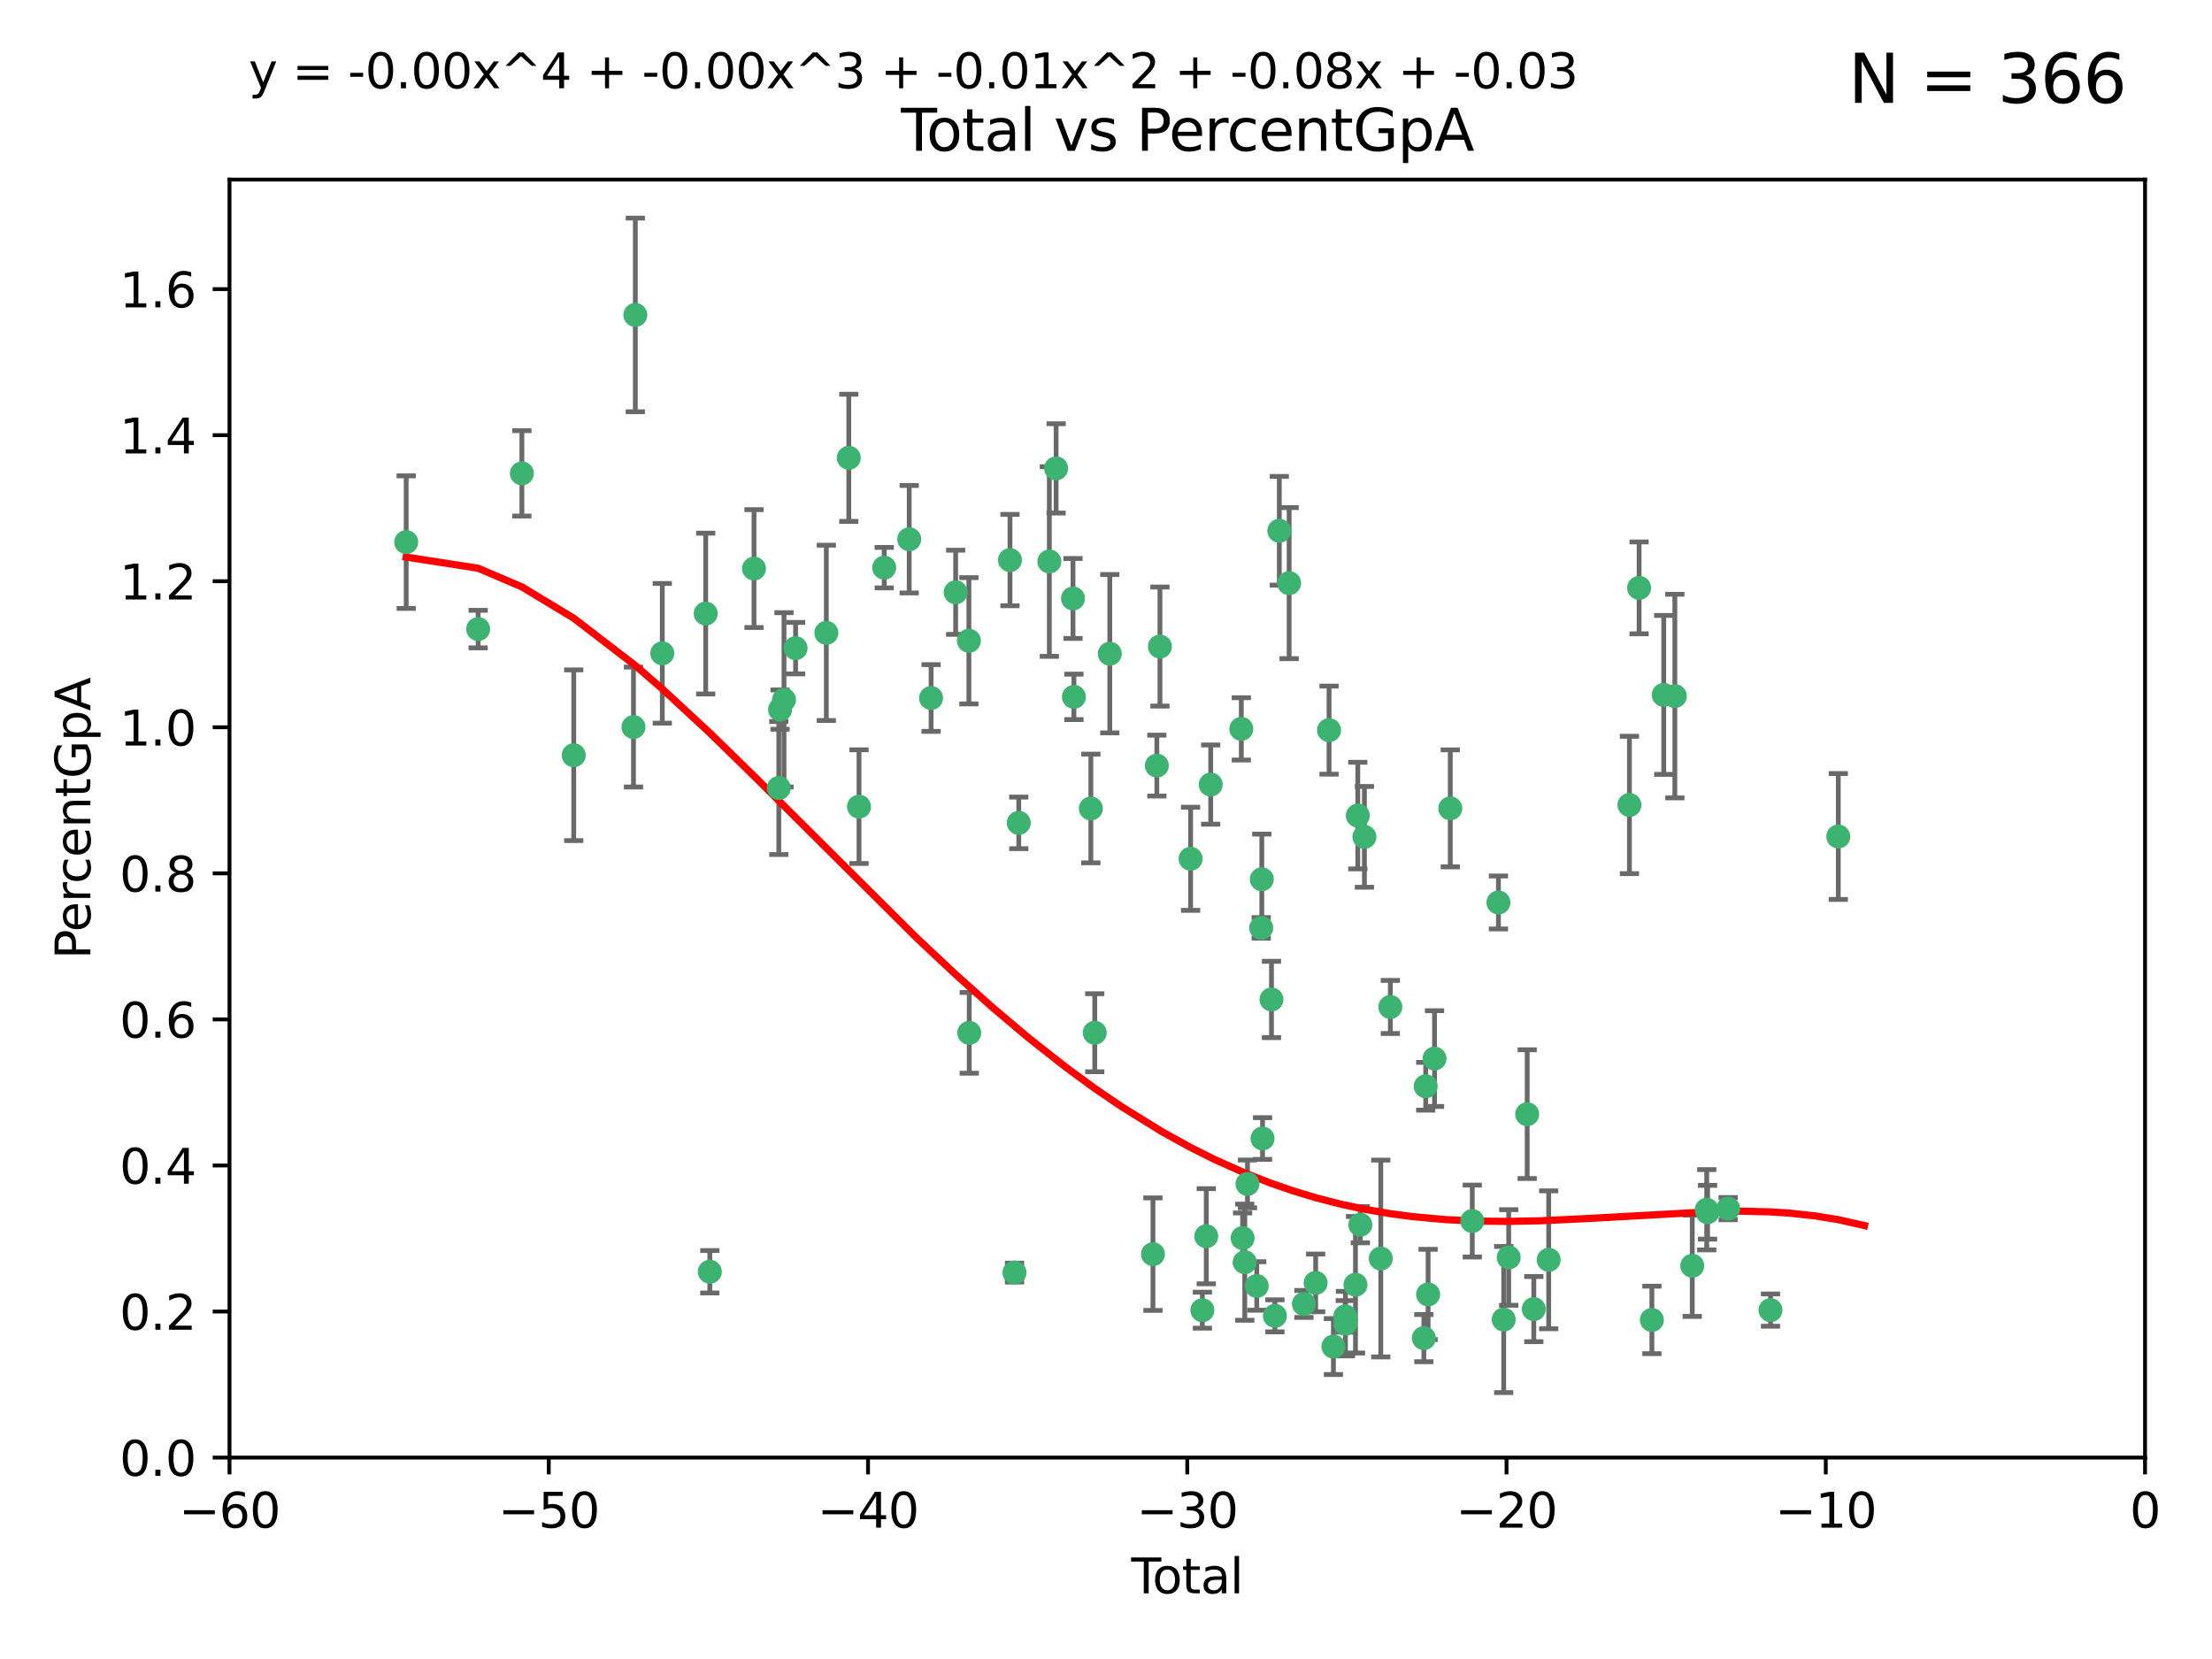 <?xml version="1.0" encoding="utf-8" standalone="no"?>
<!DOCTYPE svg PUBLIC "-//W3C//DTD SVG 1.1//EN"
  "http://www.w3.org/Graphics/SVG/1.1/DTD/svg11.dtd">
<svg xmlns:xlink="http://www.w3.org/1999/xlink" width="460.8pt" height="345.6pt" viewBox="0 0 460.8 345.6" xmlns="http://www.w3.org/2000/svg" version="1.1">
 <defs>
  <style type="text/css">*{stroke-linejoin: round; stroke-linecap: butt}</style>
 </defs>
 <g id="figure_1">
  <g id="patch_1">
   <path d="M 0 345.6 
L 460.8 345.6 
L 460.8 0 
L 0 0 
z
" style="fill: #ffffff"/>
  </g>
  <g id="axes_1">
   <g id="patch_2">
    <path d="M 47.81 303.64 
L 446.85 303.64 
L 446.85 37.411 
L 47.81 37.411 
z
" style="fill: #ffffff"/>
   </g>
   <g id="PathCollection_1">
    <defs>
     <path id="m94d6b08b52" d="M 0 1.118 
C 0.297 1.118 0.581 1 0.791 0.791 
C 1 0.581 1.118 0.297 1.118 0 
C 1.118 -0.297 1 -0.581 0.791 -0.791 
C 0.581 -1 0.297 -1.118 0 -1.118 
C -0.297 -1.118 -0.581 -1 -0.791 -0.791 
C -1 -0.581 -1.118 -0.297 -1.118 0 
C -1.118 0.297 -1 0.581 -0.791 0.791 
C -0.581 1 -0.297 1.118 0 1.118 
z
" style="stroke: #3cb371"/>
    </defs>
    <g clip-path="url(#pd1af6226c7)">
     <use xlink:href="#m94d6b08b52" x="84.617" y="112.935" style="fill: #3cb371; stroke: #3cb371"/>
     <use xlink:href="#m94d6b08b52" x="99.609" y="131.048" style="fill: #3cb371; stroke: #3cb371"/>
     <use xlink:href="#m94d6b08b52" x="108.719" y="98.611" style="fill: #3cb371; stroke: #3cb371"/>
     <use xlink:href="#m94d6b08b52" x="119.519" y="157.33" style="fill: #3cb371; stroke: #3cb371"/>
     <use xlink:href="#m94d6b08b52" x="131.967" y="151.457" style="fill: #3cb371; stroke: #3cb371"/>
     <use xlink:href="#m94d6b08b52" x="132.351" y="65.606" style="fill: #3cb371; stroke: #3cb371"/>
     <use xlink:href="#m94d6b08b52" x="137.966" y="136.097" style="fill: #3cb371; stroke: #3cb371"/>
     <use xlink:href="#m94d6b08b52" x="147.011" y="127.82" style="fill: #3cb371; stroke: #3cb371"/>
     <use xlink:href="#m94d6b08b52" x="147.867" y="264.927" style="fill: #3cb371; stroke: #3cb371"/>
     <use xlink:href="#m94d6b08b52" x="157.076" y="118.446" style="fill: #3cb371; stroke: #3cb371"/>
     <use xlink:href="#m94d6b08b52" x="162.236" y="164.157" style="fill: #3cb371; stroke: #3cb371"/>
     <use xlink:href="#m94d6b08b52" x="162.501" y="147.818" style="fill: #3cb371; stroke: #3cb371"/>
     <use xlink:href="#m94d6b08b52" x="163.321" y="145.786" style="fill: #3cb371; stroke: #3cb371"/>
     <use xlink:href="#m94d6b08b52" x="165.737" y="135.021" style="fill: #3cb371; stroke: #3cb371"/>
     <use xlink:href="#m94d6b08b52" x="172.138" y="131.834" style="fill: #3cb371; stroke: #3cb371"/>
     <use xlink:href="#m94d6b08b52" x="176.821" y="95.371" style="fill: #3cb371; stroke: #3cb371"/>
     <use xlink:href="#m94d6b08b52" x="178.947" y="168.041" style="fill: #3cb371; stroke: #3cb371"/>
     <use xlink:href="#m94d6b08b52" x="184.2" y="118.255" style="fill: #3cb371; stroke: #3cb371"/>
     <use xlink:href="#m94d6b08b52" x="189.405" y="112.334" style="fill: #3cb371; stroke: #3cb371"/>
     <use xlink:href="#m94d6b08b52" x="193.963" y="145.408" style="fill: #3cb371; stroke: #3cb371"/>
     <use xlink:href="#m94d6b08b52" x="199.081" y="123.385" style="fill: #3cb371; stroke: #3cb371"/>
     <use xlink:href="#m94d6b08b52" x="201.837" y="133.482" style="fill: #3cb371; stroke: #3cb371"/>
     <use xlink:href="#m94d6b08b52" x="201.91" y="215.161" style="fill: #3cb371; stroke: #3cb371"/>
     <use xlink:href="#m94d6b08b52" x="210.397" y="116.673" style="fill: #3cb371; stroke: #3cb371"/>
     <use xlink:href="#m94d6b08b52" x="211.335" y="265.1" style="fill: #3cb371; stroke: #3cb371"/>
     <use xlink:href="#m94d6b08b52" x="212.228" y="171.42" style="fill: #3cb371; stroke: #3cb371"/>
     <use xlink:href="#m94d6b08b52" x="218.597" y="116.973" style="fill: #3cb371; stroke: #3cb371"/>
     <use xlink:href="#m94d6b08b52" x="220.007" y="97.572" style="fill: #3cb371; stroke: #3cb371"/>
     <use xlink:href="#m94d6b08b52" x="223.525" y="124.669" style="fill: #3cb371; stroke: #3cb371"/>
     <use xlink:href="#m94d6b08b52" x="223.717" y="145.171" style="fill: #3cb371; stroke: #3cb371"/>
     <use xlink:href="#m94d6b08b52" x="227.243" y="168.419" style="fill: #3cb371; stroke: #3cb371"/>
     <use xlink:href="#m94d6b08b52" x="228.057" y="215.139" style="fill: #3cb371; stroke: #3cb371"/>
     <use xlink:href="#m94d6b08b52" x="231.191" y="136.178" style="fill: #3cb371; stroke: #3cb371"/>
     <use xlink:href="#m94d6b08b52" x="240.18" y="261.264" style="fill: #3cb371; stroke: #3cb371"/>
     <use xlink:href="#m94d6b08b52" x="240.992" y="159.488" style="fill: #3cb371; stroke: #3cb371"/>
     <use xlink:href="#m94d6b08b52" x="241.636" y="134.689" style="fill: #3cb371; stroke: #3cb371"/>
     <use xlink:href="#m94d6b08b52" x="248.025" y="178.897" style="fill: #3cb371; stroke: #3cb371"/>
     <use xlink:href="#m94d6b08b52" x="250.477" y="272.937" style="fill: #3cb371; stroke: #3cb371"/>
     <use xlink:href="#m94d6b08b52" x="251.288" y="257.532" style="fill: #3cb371; stroke: #3cb371"/>
     <use xlink:href="#m94d6b08b52" x="252.21" y="163.438" style="fill: #3cb371; stroke: #3cb371"/>
     <use xlink:href="#m94d6b08b52" x="258.586" y="151.836" style="fill: #3cb371; stroke: #3cb371"/>
     <use xlink:href="#m94d6b08b52" x="258.858" y="257.919" style="fill: #3cb371; stroke: #3cb371"/>
     <use xlink:href="#m94d6b08b52" x="259.308" y="262.94" style="fill: #3cb371; stroke: #3cb371"/>
     <use xlink:href="#m94d6b08b52" x="259.874" y="246.63" style="fill: #3cb371; stroke: #3cb371"/>
     <use xlink:href="#m94d6b08b52" x="261.801" y="267.891" style="fill: #3cb371; stroke: #3cb371"/>
     <use xlink:href="#m94d6b08b52" x="262.736" y="193.29" style="fill: #3cb371; stroke: #3cb371"/>
     <use xlink:href="#m94d6b08b52" x="262.856" y="183.167" style="fill: #3cb371; stroke: #3cb371"/>
     <use xlink:href="#m94d6b08b52" x="263.01" y="237.168" style="fill: #3cb371; stroke: #3cb371"/>
     <use xlink:href="#m94d6b08b52" x="264.873" y="208.206" style="fill: #3cb371; stroke: #3cb371"/>
     <use xlink:href="#m94d6b08b52" x="265.589" y="274.113" style="fill: #3cb371; stroke: #3cb371"/>
     <use xlink:href="#m94d6b08b52" x="266.505" y="110.571" style="fill: #3cb371; stroke: #3cb371"/>
     <use xlink:href="#m94d6b08b52" x="268.551" y="121.476" style="fill: #3cb371; stroke: #3cb371"/>
     <use xlink:href="#m94d6b08b52" x="271.626" y="271.637" style="fill: #3cb371; stroke: #3cb371"/>
     <use xlink:href="#m94d6b08b52" x="274.074" y="267.252" style="fill: #3cb371; stroke: #3cb371"/>
     <use xlink:href="#m94d6b08b52" x="276.866" y="152.103" style="fill: #3cb371; stroke: #3cb371"/>
     <use xlink:href="#m94d6b08b52" x="277.775" y="280.509" style="fill: #3cb371; stroke: #3cb371"/>
     <use xlink:href="#m94d6b08b52" x="280.25" y="274.227" style="fill: #3cb371; stroke: #3cb371"/>
     <use xlink:href="#m94d6b08b52" x="280.278" y="275.735" style="fill: #3cb371; stroke: #3cb371"/>
     <use xlink:href="#m94d6b08b52" x="282.373" y="267.639" style="fill: #3cb371; stroke: #3cb371"/>
     <use xlink:href="#m94d6b08b52" x="282.852" y="169.899" style="fill: #3cb371; stroke: #3cb371"/>
     <use xlink:href="#m94d6b08b52" x="283.383" y="255.133" style="fill: #3cb371; stroke: #3cb371"/>
     <use xlink:href="#m94d6b08b52" x="284.233" y="174.332" style="fill: #3cb371; stroke: #3cb371"/>
     <use xlink:href="#m94d6b08b52" x="287.642" y="262.172" style="fill: #3cb371; stroke: #3cb371"/>
     <use xlink:href="#m94d6b08b52" x="289.634" y="209.769" style="fill: #3cb371; stroke: #3cb371"/>
     <use xlink:href="#m94d6b08b52" x="296.615" y="278.753" style="fill: #3cb371; stroke: #3cb371"/>
     <use xlink:href="#m94d6b08b52" x="297.005" y="226.286" style="fill: #3cb371; stroke: #3cb371"/>
     <use xlink:href="#m94d6b08b52" x="297.5" y="269.656" style="fill: #3cb371; stroke: #3cb371"/>
     <use xlink:href="#m94d6b08b52" x="298.837" y="220.522" style="fill: #3cb371; stroke: #3cb371"/>
     <use xlink:href="#m94d6b08b52" x="302.122" y="168.396" style="fill: #3cb371; stroke: #3cb371"/>
     <use xlink:href="#m94d6b08b52" x="306.701" y="254.364" style="fill: #3cb371; stroke: #3cb371"/>
     <use xlink:href="#m94d6b08b52" x="312.151" y="188.002" style="fill: #3cb371; stroke: #3cb371"/>
     <use xlink:href="#m94d6b08b52" x="313.249" y="274.884" style="fill: #3cb371; stroke: #3cb371"/>
     <use xlink:href="#m94d6b08b52" x="314.291" y="261.955" style="fill: #3cb371; stroke: #3cb371"/>
     <use xlink:href="#m94d6b08b52" x="318.14" y="232.101" style="fill: #3cb371; stroke: #3cb371"/>
     <use xlink:href="#m94d6b08b52" x="319.52" y="272.711" style="fill: #3cb371; stroke: #3cb371"/>
     <use xlink:href="#m94d6b08b52" x="322.621" y="262.443" style="fill: #3cb371; stroke: #3cb371"/>
     <use xlink:href="#m94d6b08b52" x="339.441" y="167.688" style="fill: #3cb371; stroke: #3cb371"/>
     <use xlink:href="#m94d6b08b52" x="341.455" y="122.465" style="fill: #3cb371; stroke: #3cb371"/>
     <use xlink:href="#m94d6b08b52" x="344.116" y="274.965" style="fill: #3cb371; stroke: #3cb371"/>
     <use xlink:href="#m94d6b08b52" x="346.588" y="144.762" style="fill: #3cb371; stroke: #3cb371"/>
     <use xlink:href="#m94d6b08b52" x="348.901" y="145.004" style="fill: #3cb371; stroke: #3cb371"/>
     <use xlink:href="#m94d6b08b52" x="352.528" y="263.681" style="fill: #3cb371; stroke: #3cb371"/>
     <use xlink:href="#m94d6b08b52" x="355.544" y="252.015" style="fill: #3cb371; stroke: #3cb371"/>
     <use xlink:href="#m94d6b08b52" x="355.717" y="252.529" style="fill: #3cb371; stroke: #3cb371"/>
     <use xlink:href="#m94d6b08b52" x="360.012" y="251.785" style="fill: #3cb371; stroke: #3cb371"/>
     <use xlink:href="#m94d6b08b52" x="368.826" y="272.918" style="fill: #3cb371; stroke: #3cb371"/>
     <use xlink:href="#m94d6b08b52" x="382.95" y="174.257" style="fill: #3cb371; stroke: #3cb371"/>
    </g>
   </g>
   <g id="matplotlib.axis_1">
    <g id="xtick_1">
     <g id="line2d_1">
      <defs>
       <path id="m00f51cdfb9" d="M 0 0 
L 0 3.5 
" style="stroke: #000000; stroke-width: 0.8"/>
      </defs>
      <g>
       <use xlink:href="#m00f51cdfb9" x="47.81" y="303.64" style="stroke: #000000; stroke-width: 0.8"/>
      </g>
     </g>
     <g id="text_1">
      <!-- −60 -->
      <g transform="translate(37.258 318.238)scale(0.1 -0.1)">
       <defs>
        <path id="DejaVuSans-2212" d="M 678 2272 
L 4684 2272 
L 4684 1741 
L 678 1741 
L 678 2272 
z
" transform="scale(0.016)"/>
        <path id="DejaVuSans-36" d="M 2113 2584 
Q 1688 2584 1439 2293 
Q 1191 2003 1191 1497 
Q 1191 994 1439 701 
Q 1688 409 2113 409 
Q 2538 409 2786 701 
Q 3034 994 3034 1497 
Q 3034 2003 2786 2293 
Q 2538 2584 2113 2584 
z
M 3366 4563 
L 3366 3988 
Q 3128 4100 2886 4159 
Q 2644 4219 2406 4219 
Q 1781 4219 1451 3797 
Q 1122 3375 1075 2522 
Q 1259 2794 1537 2939 
Q 1816 3084 2150 3084 
Q 2853 3084 3261 2657 
Q 3669 2231 3669 1497 
Q 3669 778 3244 343 
Q 2819 -91 2113 -91 
Q 1303 -91 875 529 
Q 447 1150 447 2328 
Q 447 3434 972 4092 
Q 1497 4750 2381 4750 
Q 2619 4750 2861 4703 
Q 3103 4656 3366 4563 
z
" transform="scale(0.016)"/>
        <path id="DejaVuSans-30" d="M 2034 4250 
Q 1547 4250 1301 3770 
Q 1056 3291 1056 2328 
Q 1056 1369 1301 889 
Q 1547 409 2034 409 
Q 2525 409 2770 889 
Q 3016 1369 3016 2328 
Q 3016 3291 2770 3770 
Q 2525 4250 2034 4250 
z
M 2034 4750 
Q 2819 4750 3233 4129 
Q 3647 3509 3647 2328 
Q 3647 1150 3233 529 
Q 2819 -91 2034 -91 
Q 1250 -91 836 529 
Q 422 1150 422 2328 
Q 422 3509 836 4129 
Q 1250 4750 2034 4750 
z
" transform="scale(0.016)"/>
       </defs>
       <use xlink:href="#DejaVuSans-2212"/>
       <use xlink:href="#DejaVuSans-36" x="83.789"/>
       <use xlink:href="#DejaVuSans-30" x="147.412"/>
      </g>
     </g>
    </g>
    <g id="xtick_2">
     <g id="line2d_2">
      <g>
       <use xlink:href="#m00f51cdfb9" x="114.317" y="303.64" style="stroke: #000000; stroke-width: 0.8"/>
      </g>
     </g>
     <g id="text_2">
      <!-- −50 -->
      <g transform="translate(103.764 318.238)scale(0.1 -0.1)">
       <defs>
        <path id="DejaVuSans-35" d="M 691 4666 
L 3169 4666 
L 3169 4134 
L 1269 4134 
L 1269 2991 
Q 1406 3038 1543 3061 
Q 1681 3084 1819 3084 
Q 2600 3084 3056 2656 
Q 3513 2228 3513 1497 
Q 3513 744 3044 326 
Q 2575 -91 1722 -91 
Q 1428 -91 1123 -41 
Q 819 9 494 109 
L 494 744 
Q 775 591 1075 516 
Q 1375 441 1709 441 
Q 2250 441 2565 725 
Q 2881 1009 2881 1497 
Q 2881 1984 2565 2268 
Q 2250 2553 1709 2553 
Q 1456 2553 1204 2497 
Q 953 2441 691 2322 
L 691 4666 
z
" transform="scale(0.016)"/>
       </defs>
       <use xlink:href="#DejaVuSans-2212"/>
       <use xlink:href="#DejaVuSans-35" x="83.789"/>
       <use xlink:href="#DejaVuSans-30" x="147.412"/>
      </g>
     </g>
    </g>
    <g id="xtick_3">
     <g id="line2d_3">
      <g>
       <use xlink:href="#m00f51cdfb9" x="180.823" y="303.64" style="stroke: #000000; stroke-width: 0.8"/>
      </g>
     </g>
     <g id="text_3">
      <!-- −40 -->
      <g transform="translate(170.271 318.238)scale(0.1 -0.1)">
       <defs>
        <path id="DejaVuSans-34" d="M 2419 4116 
L 825 1625 
L 2419 1625 
L 2419 4116 
z
M 2253 4666 
L 3047 4666 
L 3047 1625 
L 3713 1625 
L 3713 1100 
L 3047 1100 
L 3047 0 
L 2419 0 
L 2419 1100 
L 313 1100 
L 313 1709 
L 2253 4666 
z
" transform="scale(0.016)"/>
       </defs>
       <use xlink:href="#DejaVuSans-2212"/>
       <use xlink:href="#DejaVuSans-34" x="83.789"/>
       <use xlink:href="#DejaVuSans-30" x="147.412"/>
      </g>
     </g>
    </g>
    <g id="xtick_4">
     <g id="line2d_4">
      <g>
       <use xlink:href="#m00f51cdfb9" x="247.33" y="303.64" style="stroke: #000000; stroke-width: 0.8"/>
      </g>
     </g>
     <g id="text_4">
      <!-- −30 -->
      <g transform="translate(236.778 318.238)scale(0.1 -0.1)">
       <defs>
        <path id="DejaVuSans-33" d="M 2597 2516 
Q 3050 2419 3304 2112 
Q 3559 1806 3559 1356 
Q 3559 666 3084 287 
Q 2609 -91 1734 -91 
Q 1441 -91 1130 -33 
Q 819 25 488 141 
L 488 750 
Q 750 597 1062 519 
Q 1375 441 1716 441 
Q 2309 441 2620 675 
Q 2931 909 2931 1356 
Q 2931 1769 2642 2001 
Q 2353 2234 1838 2234 
L 1294 2234 
L 1294 2753 
L 1863 2753 
Q 2328 2753 2575 2939 
Q 2822 3125 2822 3475 
Q 2822 3834 2567 4026 
Q 2313 4219 1838 4219 
Q 1578 4219 1281 4162 
Q 984 4106 628 3988 
L 628 4550 
Q 988 4650 1302 4700 
Q 1616 4750 1894 4750 
Q 2613 4750 3031 4423 
Q 3450 4097 3450 3541 
Q 3450 3153 3228 2886 
Q 3006 2619 2597 2516 
z
" transform="scale(0.016)"/>
       </defs>
       <use xlink:href="#DejaVuSans-2212"/>
       <use xlink:href="#DejaVuSans-33" x="83.789"/>
       <use xlink:href="#DejaVuSans-30" x="147.412"/>
      </g>
     </g>
    </g>
    <g id="xtick_5">
     <g id="line2d_5">
      <g>
       <use xlink:href="#m00f51cdfb9" x="313.837" y="303.64" style="stroke: #000000; stroke-width: 0.8"/>
      </g>
     </g>
     <g id="text_5">
      <!-- −20 -->
      <g transform="translate(303.284 318.238)scale(0.1 -0.1)">
       <defs>
        <path id="DejaVuSans-32" d="M 1228 531 
L 3431 531 
L 3431 0 
L 469 0 
L 469 531 
Q 828 903 1448 1529 
Q 2069 2156 2228 2338 
Q 2531 2678 2651 2914 
Q 2772 3150 2772 3378 
Q 2772 3750 2511 3984 
Q 2250 4219 1831 4219 
Q 1534 4219 1204 4116 
Q 875 4013 500 3803 
L 500 4441 
Q 881 4594 1212 4672 
Q 1544 4750 1819 4750 
Q 2544 4750 2975 4387 
Q 3406 4025 3406 3419 
Q 3406 3131 3298 2873 
Q 3191 2616 2906 2266 
Q 2828 2175 2409 1742 
Q 1991 1309 1228 531 
z
" transform="scale(0.016)"/>
       </defs>
       <use xlink:href="#DejaVuSans-2212"/>
       <use xlink:href="#DejaVuSans-32" x="83.789"/>
       <use xlink:href="#DejaVuSans-30" x="147.412"/>
      </g>
     </g>
    </g>
    <g id="xtick_6">
     <g id="line2d_6">
      <g>
       <use xlink:href="#m00f51cdfb9" x="380.343" y="303.64" style="stroke: #000000; stroke-width: 0.8"/>
      </g>
     </g>
     <g id="text_6">
      <!-- −10 -->
      <g transform="translate(369.791 318.238)scale(0.1 -0.1)">
       <defs>
        <path id="DejaVuSans-31" d="M 794 531 
L 1825 531 
L 1825 4091 
L 703 3866 
L 703 4441 
L 1819 4666 
L 2450 4666 
L 2450 531 
L 3481 531 
L 3481 0 
L 794 0 
L 794 531 
z
" transform="scale(0.016)"/>
       </defs>
       <use xlink:href="#DejaVuSans-2212"/>
       <use xlink:href="#DejaVuSans-31" x="83.789"/>
       <use xlink:href="#DejaVuSans-30" x="147.412"/>
      </g>
     </g>
    </g>
    <g id="xtick_7">
     <g id="line2d_7">
      <g>
       <use xlink:href="#m00f51cdfb9" x="446.85" y="303.64" style="stroke: #000000; stroke-width: 0.8"/>
      </g>
     </g>
     <g id="text_7">
      <!-- 0 -->
      <g transform="translate(443.669 318.238)scale(0.1 -0.1)">
       <use xlink:href="#DejaVuSans-30"/>
      </g>
     </g>
    </g>
    <g id="text_8">
     <!-- Total -->
     <g transform="translate(235.653 331.917)scale(0.1 -0.1)">
      <defs>
       <path id="DejaVuSans-54" d="M -19 4666 
L 3928 4666 
L 3928 4134 
L 2272 4134 
L 2272 0 
L 1638 0 
L 1638 4134 
L -19 4134 
L -19 4666 
z
" transform="scale(0.016)"/>
       <path id="DejaVuSans-6f" d="M 1959 3097 
Q 1497 3097 1228 2736 
Q 959 2375 959 1747 
Q 959 1119 1226 758 
Q 1494 397 1959 397 
Q 2419 397 2687 759 
Q 2956 1122 2956 1747 
Q 2956 2369 2687 2733 
Q 2419 3097 1959 3097 
z
M 1959 3584 
Q 2709 3584 3137 3096 
Q 3566 2609 3566 1747 
Q 3566 888 3137 398 
Q 2709 -91 1959 -91 
Q 1206 -91 779 398 
Q 353 888 353 1747 
Q 353 2609 779 3096 
Q 1206 3584 1959 3584 
z
" transform="scale(0.016)"/>
       <path id="DejaVuSans-74" d="M 1172 4494 
L 1172 3500 
L 2356 3500 
L 2356 3053 
L 1172 3053 
L 1172 1153 
Q 1172 725 1289 603 
Q 1406 481 1766 481 
L 2356 481 
L 2356 0 
L 1766 0 
Q 1100 0 847 248 
Q 594 497 594 1153 
L 594 3053 
L 172 3053 
L 172 3500 
L 594 3500 
L 594 4494 
L 1172 4494 
z
" transform="scale(0.016)"/>
       <path id="DejaVuSans-61" d="M 2194 1759 
Q 1497 1759 1228 1600 
Q 959 1441 959 1056 
Q 959 750 1161 570 
Q 1363 391 1709 391 
Q 2188 391 2477 730 
Q 2766 1069 2766 1631 
L 2766 1759 
L 2194 1759 
z
M 3341 1997 
L 3341 0 
L 2766 0 
L 2766 531 
Q 2569 213 2275 61 
Q 1981 -91 1556 -91 
Q 1019 -91 701 211 
Q 384 513 384 1019 
Q 384 1609 779 1909 
Q 1175 2209 1959 2209 
L 2766 2209 
L 2766 2266 
Q 2766 2663 2505 2880 
Q 2244 3097 1772 3097 
Q 1472 3097 1187 3025 
Q 903 2953 641 2809 
L 641 3341 
Q 956 3463 1253 3523 
Q 1550 3584 1831 3584 
Q 2591 3584 2966 3190 
Q 3341 2797 3341 1997 
z
" transform="scale(0.016)"/>
       <path id="DejaVuSans-6c" d="M 603 4863 
L 1178 4863 
L 1178 0 
L 603 0 
L 603 4863 
z
" transform="scale(0.016)"/>
      </defs>
      <use xlink:href="#DejaVuSans-54"/>
      <use xlink:href="#DejaVuSans-6f" x="44.084"/>
      <use xlink:href="#DejaVuSans-74" x="105.266"/>
      <use xlink:href="#DejaVuSans-61" x="144.475"/>
      <use xlink:href="#DejaVuSans-6c" x="205.754"/>
     </g>
    </g>
   </g>
   <g id="matplotlib.axis_2">
    <g id="ytick_1">
     <g id="line2d_8">
      <defs>
       <path id="mc590e38cd0" d="M 0 0 
L -3.5 0 
" style="stroke: #000000; stroke-width: 0.8"/>
      </defs>
      <g>
       <use xlink:href="#mc590e38cd0" x="47.81" y="303.64" style="stroke: #000000; stroke-width: 0.8"/>
      </g>
     </g>
     <g id="text_9">
      <!-- 0.0 -->
      <g transform="translate(24.907 307.439)scale(0.1 -0.1)">
       <defs>
        <path id="DejaVuSans-2e" d="M 684 794 
L 1344 794 
L 1344 0 
L 684 0 
L 684 794 
z
" transform="scale(0.016)"/>
       </defs>
       <use xlink:href="#DejaVuSans-30"/>
       <use xlink:href="#DejaVuSans-2e" x="63.623"/>
       <use xlink:href="#DejaVuSans-30" x="95.41"/>
      </g>
     </g>
    </g>
    <g id="ytick_2">
     <g id="line2d_9">
      <g>
       <use xlink:href="#mc590e38cd0" x="47.81" y="273.214" style="stroke: #000000; stroke-width: 0.8"/>
      </g>
     </g>
     <g id="text_10">
      <!-- 0.2 -->
      <g transform="translate(24.907 277.013)scale(0.1 -0.1)">
       <use xlink:href="#DejaVuSans-30"/>
       <use xlink:href="#DejaVuSans-2e" x="63.623"/>
       <use xlink:href="#DejaVuSans-32" x="95.41"/>
      </g>
     </g>
    </g>
    <g id="ytick_3">
     <g id="line2d_10">
      <g>
       <use xlink:href="#mc590e38cd0" x="47.81" y="242.788" style="stroke: #000000; stroke-width: 0.8"/>
      </g>
     </g>
     <g id="text_11">
      <!-- 0.4 -->
      <g transform="translate(24.907 246.587)scale(0.1 -0.1)">
       <use xlink:href="#DejaVuSans-30"/>
       <use xlink:href="#DejaVuSans-2e" x="63.623"/>
       <use xlink:href="#DejaVuSans-34" x="95.41"/>
      </g>
     </g>
    </g>
    <g id="ytick_4">
     <g id="line2d_11">
      <g>
       <use xlink:href="#mc590e38cd0" x="47.81" y="212.362" style="stroke: #000000; stroke-width: 0.8"/>
      </g>
     </g>
     <g id="text_12">
      <!-- 0.6 -->
      <g transform="translate(24.907 216.161)scale(0.1 -0.1)">
       <use xlink:href="#DejaVuSans-30"/>
       <use xlink:href="#DejaVuSans-2e" x="63.623"/>
       <use xlink:href="#DejaVuSans-36" x="95.41"/>
      </g>
     </g>
    </g>
    <g id="ytick_5">
     <g id="line2d_12">
      <g>
       <use xlink:href="#mc590e38cd0" x="47.81" y="181.935" style="stroke: #000000; stroke-width: 0.8"/>
      </g>
     </g>
     <g id="text_13">
      <!-- 0.8 -->
      <g transform="translate(24.907 185.735)scale(0.1 -0.1)">
       <defs>
        <path id="DejaVuSans-38" d="M 2034 2216 
Q 1584 2216 1326 1975 
Q 1069 1734 1069 1313 
Q 1069 891 1326 650 
Q 1584 409 2034 409 
Q 2484 409 2743 651 
Q 3003 894 3003 1313 
Q 3003 1734 2745 1975 
Q 2488 2216 2034 2216 
z
M 1403 2484 
Q 997 2584 770 2862 
Q 544 3141 544 3541 
Q 544 4100 942 4425 
Q 1341 4750 2034 4750 
Q 2731 4750 3128 4425 
Q 3525 4100 3525 3541 
Q 3525 3141 3298 2862 
Q 3072 2584 2669 2484 
Q 3125 2378 3379 2068 
Q 3634 1759 3634 1313 
Q 3634 634 3220 271 
Q 2806 -91 2034 -91 
Q 1263 -91 848 271 
Q 434 634 434 1313 
Q 434 1759 690 2068 
Q 947 2378 1403 2484 
z
M 1172 3481 
Q 1172 3119 1398 2916 
Q 1625 2713 2034 2713 
Q 2441 2713 2670 2916 
Q 2900 3119 2900 3481 
Q 2900 3844 2670 4047 
Q 2441 4250 2034 4250 
Q 1625 4250 1398 4047 
Q 1172 3844 1172 3481 
z
" transform="scale(0.016)"/>
       </defs>
       <use xlink:href="#DejaVuSans-30"/>
       <use xlink:href="#DejaVuSans-2e" x="63.623"/>
       <use xlink:href="#DejaVuSans-38" x="95.41"/>
      </g>
     </g>
    </g>
    <g id="ytick_6">
     <g id="line2d_13">
      <g>
       <use xlink:href="#mc590e38cd0" x="47.81" y="151.509" style="stroke: #000000; stroke-width: 0.8"/>
      </g>
     </g>
     <g id="text_14">
      <!-- 1.0 -->
      <g transform="translate(24.907 155.308)scale(0.1 -0.1)">
       <use xlink:href="#DejaVuSans-31"/>
       <use xlink:href="#DejaVuSans-2e" x="63.623"/>
       <use xlink:href="#DejaVuSans-30" x="95.41"/>
      </g>
     </g>
    </g>
    <g id="ytick_7">
     <g id="line2d_14">
      <g>
       <use xlink:href="#mc590e38cd0" x="47.81" y="121.083" style="stroke: #000000; stroke-width: 0.8"/>
      </g>
     </g>
     <g id="text_15">
      <!-- 1.2 -->
      <g transform="translate(24.907 124.882)scale(0.1 -0.1)">
       <use xlink:href="#DejaVuSans-31"/>
       <use xlink:href="#DejaVuSans-2e" x="63.623"/>
       <use xlink:href="#DejaVuSans-32" x="95.41"/>
      </g>
     </g>
    </g>
    <g id="ytick_8">
     <g id="line2d_15">
      <g>
       <use xlink:href="#mc590e38cd0" x="47.81" y="90.657" style="stroke: #000000; stroke-width: 0.8"/>
      </g>
     </g>
     <g id="text_16">
      <!-- 1.4 -->
      <g transform="translate(24.907 94.456)scale(0.1 -0.1)">
       <use xlink:href="#DejaVuSans-31"/>
       <use xlink:href="#DejaVuSans-2e" x="63.623"/>
       <use xlink:href="#DejaVuSans-34" x="95.41"/>
      </g>
     </g>
    </g>
    <g id="ytick_9">
     <g id="line2d_16">
      <g>
       <use xlink:href="#mc590e38cd0" x="47.81" y="60.231" style="stroke: #000000; stroke-width: 0.8"/>
      </g>
     </g>
     <g id="text_17">
      <!-- 1.6 -->
      <g transform="translate(24.907 64.03)scale(0.1 -0.1)">
       <use xlink:href="#DejaVuSans-31"/>
       <use xlink:href="#DejaVuSans-2e" x="63.623"/>
       <use xlink:href="#DejaVuSans-36" x="95.41"/>
      </g>
     </g>
    </g>
    <g id="text_18">
     <!-- PercentGpA -->
     <g transform="translate(18.827 199.802)rotate(-90)scale(0.1 -0.1)">
      <defs>
       <path id="DejaVuSans-50" d="M 1259 4147 
L 1259 2394 
L 2053 2394 
Q 2494 2394 2734 2622 
Q 2975 2850 2975 3272 
Q 2975 3691 2734 3919 
Q 2494 4147 2053 4147 
L 1259 4147 
z
M 628 4666 
L 2053 4666 
Q 2838 4666 3239 4311 
Q 3641 3956 3641 3272 
Q 3641 2581 3239 2228 
Q 2838 1875 2053 1875 
L 1259 1875 
L 1259 0 
L 628 0 
L 628 4666 
z
" transform="scale(0.016)"/>
       <path id="DejaVuSans-65" d="M 3597 1894 
L 3597 1613 
L 953 1613 
Q 991 1019 1311 708 
Q 1631 397 2203 397 
Q 2534 397 2845 478 
Q 3156 559 3463 722 
L 3463 178 
Q 3153 47 2828 -22 
Q 2503 -91 2169 -91 
Q 1331 -91 842 396 
Q 353 884 353 1716 
Q 353 2575 817 3079 
Q 1281 3584 2069 3584 
Q 2775 3584 3186 3129 
Q 3597 2675 3597 1894 
z
M 3022 2063 
Q 3016 2534 2758 2815 
Q 2500 3097 2075 3097 
Q 1594 3097 1305 2825 
Q 1016 2553 972 2059 
L 3022 2063 
z
" transform="scale(0.016)"/>
       <path id="DejaVuSans-72" d="M 2631 2963 
Q 2534 3019 2420 3045 
Q 2306 3072 2169 3072 
Q 1681 3072 1420 2755 
Q 1159 2438 1159 1844 
L 1159 0 
L 581 0 
L 581 3500 
L 1159 3500 
L 1159 2956 
Q 1341 3275 1631 3429 
Q 1922 3584 2338 3584 
Q 2397 3584 2469 3576 
Q 2541 3569 2628 3553 
L 2631 2963 
z
" transform="scale(0.016)"/>
       <path id="DejaVuSans-63" d="M 3122 3366 
L 3122 2828 
Q 2878 2963 2633 3030 
Q 2388 3097 2138 3097 
Q 1578 3097 1268 2742 
Q 959 2388 959 1747 
Q 959 1106 1268 751 
Q 1578 397 2138 397 
Q 2388 397 2633 464 
Q 2878 531 3122 666 
L 3122 134 
Q 2881 22 2623 -34 
Q 2366 -91 2075 -91 
Q 1284 -91 818 406 
Q 353 903 353 1747 
Q 353 2603 823 3093 
Q 1294 3584 2113 3584 
Q 2378 3584 2631 3529 
Q 2884 3475 3122 3366 
z
" transform="scale(0.016)"/>
       <path id="DejaVuSans-6e" d="M 3513 2113 
L 3513 0 
L 2938 0 
L 2938 2094 
Q 2938 2591 2744 2837 
Q 2550 3084 2163 3084 
Q 1697 3084 1428 2787 
Q 1159 2491 1159 1978 
L 1159 0 
L 581 0 
L 581 3500 
L 1159 3500 
L 1159 2956 
Q 1366 3272 1645 3428 
Q 1925 3584 2291 3584 
Q 2894 3584 3203 3211 
Q 3513 2838 3513 2113 
z
" transform="scale(0.016)"/>
       <path id="DejaVuSans-47" d="M 3809 666 
L 3809 1919 
L 2778 1919 
L 2778 2438 
L 4434 2438 
L 4434 434 
Q 4069 175 3628 42 
Q 3188 -91 2688 -91 
Q 1594 -91 976 548 
Q 359 1188 359 2328 
Q 359 3472 976 4111 
Q 1594 4750 2688 4750 
Q 3144 4750 3555 4637 
Q 3966 4525 4313 4306 
L 4313 3634 
Q 3963 3931 3569 4081 
Q 3175 4231 2741 4231 
Q 1884 4231 1454 3753 
Q 1025 3275 1025 2328 
Q 1025 1384 1454 906 
Q 1884 428 2741 428 
Q 3075 428 3337 486 
Q 3600 544 3809 666 
z
" transform="scale(0.016)"/>
       <path id="DejaVuSans-70" d="M 1159 525 
L 1159 -1331 
L 581 -1331 
L 581 3500 
L 1159 3500 
L 1159 2969 
Q 1341 3281 1617 3432 
Q 1894 3584 2278 3584 
Q 2916 3584 3314 3078 
Q 3713 2572 3713 1747 
Q 3713 922 3314 415 
Q 2916 -91 2278 -91 
Q 1894 -91 1617 61 
Q 1341 213 1159 525 
z
M 3116 1747 
Q 3116 2381 2855 2742 
Q 2594 3103 2138 3103 
Q 1681 3103 1420 2742 
Q 1159 2381 1159 1747 
Q 1159 1113 1420 752 
Q 1681 391 2138 391 
Q 2594 391 2855 752 
Q 3116 1113 3116 1747 
z
" transform="scale(0.016)"/>
       <path id="DejaVuSans-41" d="M 2188 4044 
L 1331 1722 
L 3047 1722 
L 2188 4044 
z
M 1831 4666 
L 2547 4666 
L 4325 0 
L 3669 0 
L 3244 1197 
L 1141 1197 
L 716 0 
L 50 0 
L 1831 4666 
z
" transform="scale(0.016)"/>
      </defs>
      <use xlink:href="#DejaVuSans-50"/>
      <use xlink:href="#DejaVuSans-65" x="56.678"/>
      <use xlink:href="#DejaVuSans-72" x="118.201"/>
      <use xlink:href="#DejaVuSans-63" x="157.064"/>
      <use xlink:href="#DejaVuSans-65" x="212.045"/>
      <use xlink:href="#DejaVuSans-6e" x="273.568"/>
      <use xlink:href="#DejaVuSans-74" x="336.947"/>
      <use xlink:href="#DejaVuSans-47" x="376.156"/>
      <use xlink:href="#DejaVuSans-70" x="453.646"/>
      <use xlink:href="#DejaVuSans-41" x="517.123"/>
     </g>
    </g>
   </g>
   <g id="LineCollection_1">
    <path d="M 84.617 126.742 
L 84.617 99.128 
" clip-path="url(#pd1af6226c7)" style="fill: none; stroke: #696969"/>
    <path d="M 99.609 134.958 
L 99.609 127.138 
" clip-path="url(#pd1af6226c7)" style="fill: none; stroke: #696969"/>
    <path d="M 108.719 107.5 
L 108.719 89.723 
" clip-path="url(#pd1af6226c7)" style="fill: none; stroke: #696969"/>
    <path d="M 119.519 175.107 
L 119.519 139.552 
" clip-path="url(#pd1af6226c7)" style="fill: none; stroke: #696969"/>
    <path d="M 131.967 163.945 
L 131.967 138.968 
" clip-path="url(#pd1af6226c7)" style="fill: none; stroke: #696969"/>
    <path d="M 132.351 85.777 
L 132.351 45.434 
" clip-path="url(#pd1af6226c7)" style="fill: none; stroke: #696969"/>
    <path d="M 137.966 150.645 
L 137.966 121.55 
" clip-path="url(#pd1af6226c7)" style="fill: none; stroke: #696969"/>
    <path d="M 147.011 144.568 
L 147.011 111.073 
" clip-path="url(#pd1af6226c7)" style="fill: none; stroke: #696969"/>
    <path d="M 147.867 269.346 
L 147.867 260.509 
" clip-path="url(#pd1af6226c7)" style="fill: none; stroke: #696969"/>
    <path d="M 157.076 130.722 
L 157.076 106.17 
" clip-path="url(#pd1af6226c7)" style="fill: none; stroke: #696969"/>
    <path d="M 162.236 178.007 
L 162.236 150.307 
" clip-path="url(#pd1af6226c7)" style="fill: none; stroke: #696969"/>
    <path d="M 162.501 151.909 
L 162.501 143.727 
" clip-path="url(#pd1af6226c7)" style="fill: none; stroke: #696969"/>
    <path d="M 163.321 163.937 
L 163.321 127.634 
" clip-path="url(#pd1af6226c7)" style="fill: none; stroke: #696969"/>
    <path d="M 165.737 140.382 
L 165.737 129.659 
" clip-path="url(#pd1af6226c7)" style="fill: none; stroke: #696969"/>
    <path d="M 172.138 150.092 
L 172.138 113.575 
" clip-path="url(#pd1af6226c7)" style="fill: none; stroke: #696969"/>
    <path d="M 176.821 108.615 
L 176.821 82.127 
" clip-path="url(#pd1af6226c7)" style="fill: none; stroke: #696969"/>
    <path d="M 178.947 179.882 
L 178.947 156.201 
" clip-path="url(#pd1af6226c7)" style="fill: none; stroke: #696969"/>
    <path d="M 184.2 122.472 
L 184.2 114.039 
" clip-path="url(#pd1af6226c7)" style="fill: none; stroke: #696969"/>
    <path d="M 189.405 123.529 
L 189.405 101.139 
" clip-path="url(#pd1af6226c7)" style="fill: none; stroke: #696969"/>
    <path d="M 193.963 152.361 
L 193.963 138.456 
" clip-path="url(#pd1af6226c7)" style="fill: none; stroke: #696969"/>
    <path d="M 199.081 132.151 
L 199.081 114.62 
" clip-path="url(#pd1af6226c7)" style="fill: none; stroke: #696969"/>
    <path d="M 201.837 146.637 
L 201.837 120.327 
" clip-path="url(#pd1af6226c7)" style="fill: none; stroke: #696969"/>
    <path d="M 201.91 223.572 
L 201.91 206.751 
" clip-path="url(#pd1af6226c7)" style="fill: none; stroke: #696969"/>
    <path d="M 210.397 126.191 
L 210.397 107.154 
" clip-path="url(#pd1af6226c7)" style="fill: none; stroke: #696969"/>
    <path d="M 211.335 267.073 
L 211.335 263.128 
" clip-path="url(#pd1af6226c7)" style="fill: none; stroke: #696969"/>
    <path d="M 212.228 176.791 
L 212.228 166.049 
" clip-path="url(#pd1af6226c7)" style="fill: none; stroke: #696969"/>
    <path d="M 218.597 136.73 
L 218.597 97.216 
" clip-path="url(#pd1af6226c7)" style="fill: none; stroke: #696969"/>
    <path d="M 220.007 106.878 
L 220.007 88.267 
" clip-path="url(#pd1af6226c7)" style="fill: none; stroke: #696969"/>
    <path d="M 223.525 132.997 
L 223.525 116.341 
" clip-path="url(#pd1af6226c7)" style="fill: none; stroke: #696969"/>
    <path d="M 223.717 149.901 
L 223.717 140.441 
" clip-path="url(#pd1af6226c7)" style="fill: none; stroke: #696969"/>
    <path d="M 227.243 179.743 
L 227.243 157.094 
" clip-path="url(#pd1af6226c7)" style="fill: none; stroke: #696969"/>
    <path d="M 228.057 223.268 
L 228.057 207.01 
" clip-path="url(#pd1af6226c7)" style="fill: none; stroke: #696969"/>
    <path d="M 231.191 152.672 
L 231.191 119.684 
" clip-path="url(#pd1af6226c7)" style="fill: none; stroke: #696969"/>
    <path d="M 240.18 272.983 
L 240.18 249.544 
" clip-path="url(#pd1af6226c7)" style="fill: none; stroke: #696969"/>
    <path d="M 240.992 165.831 
L 240.992 153.145 
" clip-path="url(#pd1af6226c7)" style="fill: none; stroke: #696969"/>
    <path d="M 241.636 147.086 
L 241.636 122.292 
" clip-path="url(#pd1af6226c7)" style="fill: none; stroke: #696969"/>
    <path d="M 248.025 189.642 
L 248.025 168.152 
" clip-path="url(#pd1af6226c7)" style="fill: none; stroke: #696969"/>
    <path d="M 250.477 276.685 
L 250.477 269.189 
" clip-path="url(#pd1af6226c7)" style="fill: none; stroke: #696969"/>
    <path d="M 251.288 267.446 
L 251.288 247.618 
" clip-path="url(#pd1af6226c7)" style="fill: none; stroke: #696969"/>
    <path d="M 252.21 171.687 
L 252.21 155.189 
" clip-path="url(#pd1af6226c7)" style="fill: none; stroke: #696969"/>
    <path d="M 258.586 158.321 
L 258.586 145.352 
" clip-path="url(#pd1af6226c7)" style="fill: none; stroke: #696969"/>
    <path d="M 258.858 263.155 
L 258.858 252.684 
" clip-path="url(#pd1af6226c7)" style="fill: none; stroke: #696969"/>
    <path d="M 259.308 275.039 
L 259.308 250.841 
" clip-path="url(#pd1af6226c7)" style="fill: none; stroke: #696969"/>
    <path d="M 259.874 251.607 
L 259.874 241.653 
" clip-path="url(#pd1af6226c7)" style="fill: none; stroke: #696969"/>
    <path d="M 261.801 272.942 
L 261.801 262.839 
" clip-path="url(#pd1af6226c7)" style="fill: none; stroke: #696969"/>
    <path d="M 262.736 195.434 
L 262.736 191.146 
" clip-path="url(#pd1af6226c7)" style="fill: none; stroke: #696969"/>
    <path d="M 262.856 192.579 
L 262.856 173.755 
" clip-path="url(#pd1af6226c7)" style="fill: none; stroke: #696969"/>
    <path d="M 263.01 241.512 
L 263.01 232.824 
" clip-path="url(#pd1af6226c7)" style="fill: none; stroke: #696969"/>
    <path d="M 264.873 216.157 
L 264.873 200.256 
" clip-path="url(#pd1af6226c7)" style="fill: none; stroke: #696969"/>
    <path d="M 265.589 277.453 
L 265.589 270.772 
" clip-path="url(#pd1af6226c7)" style="fill: none; stroke: #696969"/>
    <path d="M 266.505 121.897 
L 266.505 99.245 
" clip-path="url(#pd1af6226c7)" style="fill: none; stroke: #696969"/>
    <path d="M 268.551 137.206 
L 268.551 105.745 
" clip-path="url(#pd1af6226c7)" style="fill: none; stroke: #696969"/>
    <path d="M 271.626 274.448 
L 271.626 268.825 
" clip-path="url(#pd1af6226c7)" style="fill: none; stroke: #696969"/>
    <path d="M 274.074 273.263 
L 274.074 261.242 
" clip-path="url(#pd1af6226c7)" style="fill: none; stroke: #696969"/>
    <path d="M 276.866 161.277 
L 276.866 142.929 
" clip-path="url(#pd1af6226c7)" style="fill: none; stroke: #696969"/>
    <path d="M 277.775 286.333 
L 277.775 274.685 
" clip-path="url(#pd1af6226c7)" style="fill: none; stroke: #696969"/>
    <path d="M 280.25 277.522 
L 280.25 270.932 
" clip-path="url(#pd1af6226c7)" style="fill: none; stroke: #696969"/>
    <path d="M 280.278 282.455 
L 280.278 269.016 
" clip-path="url(#pd1af6226c7)" style="fill: none; stroke: #696969"/>
    <path d="M 282.373 281.862 
L 282.373 253.417 
" clip-path="url(#pd1af6226c7)" style="fill: none; stroke: #696969"/>
    <path d="M 282.852 181.006 
L 282.852 158.792 
" clip-path="url(#pd1af6226c7)" style="fill: none; stroke: #696969"/>
    <path d="M 283.383 258.904 
L 283.383 251.363 
" clip-path="url(#pd1af6226c7)" style="fill: none; stroke: #696969"/>
    <path d="M 284.233 184.828 
L 284.233 163.836 
" clip-path="url(#pd1af6226c7)" style="fill: none; stroke: #696969"/>
    <path d="M 287.642 282.671 
L 287.642 241.673 
" clip-path="url(#pd1af6226c7)" style="fill: none; stroke: #696969"/>
    <path d="M 289.634 215.299 
L 289.634 204.239 
" clip-path="url(#pd1af6226c7)" style="fill: none; stroke: #696969"/>
    <path d="M 296.615 283.668 
L 296.615 273.838 
" clip-path="url(#pd1af6226c7)" style="fill: none; stroke: #696969"/>
    <path d="M 297.005 231.261 
L 297.005 221.311 
" clip-path="url(#pd1af6226c7)" style="fill: none; stroke: #696969"/>
    <path d="M 297.5 279.061 
L 297.5 260.25 
" clip-path="url(#pd1af6226c7)" style="fill: none; stroke: #696969"/>
    <path d="M 298.837 230.498 
L 298.837 210.546 
" clip-path="url(#pd1af6226c7)" style="fill: none; stroke: #696969"/>
    <path d="M 302.122 180.585 
L 302.122 156.208 
" clip-path="url(#pd1af6226c7)" style="fill: none; stroke: #696969"/>
    <path d="M 306.701 261.855 
L 306.701 246.872 
" clip-path="url(#pd1af6226c7)" style="fill: none; stroke: #696969"/>
    <path d="M 312.151 193.517 
L 312.151 182.486 
" clip-path="url(#pd1af6226c7)" style="fill: none; stroke: #696969"/>
    <path d="M 313.249 290.105 
L 313.249 259.662 
" clip-path="url(#pd1af6226c7)" style="fill: none; stroke: #696969"/>
    <path d="M 314.291 271.913 
L 314.291 251.998 
" clip-path="url(#pd1af6226c7)" style="fill: none; stroke: #696969"/>
    <path d="M 318.14 245.512 
L 318.14 218.691 
" clip-path="url(#pd1af6226c7)" style="fill: none; stroke: #696969"/>
    <path d="M 319.52 279.499 
L 319.52 265.924 
" clip-path="url(#pd1af6226c7)" style="fill: none; stroke: #696969"/>
    <path d="M 322.621 276.807 
L 322.621 248.078 
" clip-path="url(#pd1af6226c7)" style="fill: none; stroke: #696969"/>
    <path d="M 339.441 181.997 
L 339.441 153.38 
" clip-path="url(#pd1af6226c7)" style="fill: none; stroke: #696969"/>
    <path d="M 341.455 132.034 
L 341.455 112.895 
" clip-path="url(#pd1af6226c7)" style="fill: none; stroke: #696969"/>
    <path d="M 344.116 281.993 
L 344.116 267.936 
" clip-path="url(#pd1af6226c7)" style="fill: none; stroke: #696969"/>
    <path d="M 346.588 161.315 
L 346.588 128.209 
" clip-path="url(#pd1af6226c7)" style="fill: none; stroke: #696969"/>
    <path d="M 348.901 166.212 
L 348.901 123.796 
" clip-path="url(#pd1af6226c7)" style="fill: none; stroke: #696969"/>
    <path d="M 352.528 274.232 
L 352.528 253.131 
" clip-path="url(#pd1af6226c7)" style="fill: none; stroke: #696969"/>
    <path d="M 355.544 260.378 
L 355.544 243.652 
" clip-path="url(#pd1af6226c7)" style="fill: none; stroke: #696969"/>
    <path d="M 355.717 258.132 
L 355.717 246.926 
" clip-path="url(#pd1af6226c7)" style="fill: none; stroke: #696969"/>
    <path d="M 360.012 254.097 
L 360.012 249.473 
" clip-path="url(#pd1af6226c7)" style="fill: none; stroke: #696969"/>
    <path d="M 368.826 276.28 
L 368.826 269.557 
" clip-path="url(#pd1af6226c7)" style="fill: none; stroke: #696969"/>
    <path d="M 382.95 187.369 
L 382.95 161.144 
" clip-path="url(#pd1af6226c7)" style="fill: none; stroke: #696969"/>
   </g>
   <g id="line2d_17">
    <defs>
     <path id="mc52197d19e" d="M 2 0 
L -2 -0 
" style="stroke: #696969"/>
    </defs>
    <g clip-path="url(#pd1af6226c7)">
     <use xlink:href="#mc52197d19e" x="84.617" y="126.742" style="fill: #696969; stroke: #696969"/>
     <use xlink:href="#mc52197d19e" x="99.609" y="134.958" style="fill: #696969; stroke: #696969"/>
     <use xlink:href="#mc52197d19e" x="108.719" y="107.5" style="fill: #696969; stroke: #696969"/>
     <use xlink:href="#mc52197d19e" x="119.519" y="175.107" style="fill: #696969; stroke: #696969"/>
     <use xlink:href="#mc52197d19e" x="131.967" y="163.945" style="fill: #696969; stroke: #696969"/>
     <use xlink:href="#mc52197d19e" x="132.351" y="85.777" style="fill: #696969; stroke: #696969"/>
     <use xlink:href="#mc52197d19e" x="137.966" y="150.645" style="fill: #696969; stroke: #696969"/>
     <use xlink:href="#mc52197d19e" x="147.011" y="144.568" style="fill: #696969; stroke: #696969"/>
     <use xlink:href="#mc52197d19e" x="147.867" y="269.346" style="fill: #696969; stroke: #696969"/>
     <use xlink:href="#mc52197d19e" x="157.076" y="130.722" style="fill: #696969; stroke: #696969"/>
     <use xlink:href="#mc52197d19e" x="162.236" y="178.007" style="fill: #696969; stroke: #696969"/>
     <use xlink:href="#mc52197d19e" x="162.501" y="151.909" style="fill: #696969; stroke: #696969"/>
     <use xlink:href="#mc52197d19e" x="163.321" y="163.937" style="fill: #696969; stroke: #696969"/>
     <use xlink:href="#mc52197d19e" x="165.737" y="140.382" style="fill: #696969; stroke: #696969"/>
     <use xlink:href="#mc52197d19e" x="172.138" y="150.092" style="fill: #696969; stroke: #696969"/>
     <use xlink:href="#mc52197d19e" x="176.821" y="108.615" style="fill: #696969; stroke: #696969"/>
     <use xlink:href="#mc52197d19e" x="178.947" y="179.882" style="fill: #696969; stroke: #696969"/>
     <use xlink:href="#mc52197d19e" x="184.2" y="122.472" style="fill: #696969; stroke: #696969"/>
     <use xlink:href="#mc52197d19e" x="189.405" y="123.529" style="fill: #696969; stroke: #696969"/>
     <use xlink:href="#mc52197d19e" x="193.963" y="152.361" style="fill: #696969; stroke: #696969"/>
     <use xlink:href="#mc52197d19e" x="199.081" y="132.151" style="fill: #696969; stroke: #696969"/>
     <use xlink:href="#mc52197d19e" x="201.837" y="146.637" style="fill: #696969; stroke: #696969"/>
     <use xlink:href="#mc52197d19e" x="201.91" y="223.572" style="fill: #696969; stroke: #696969"/>
     <use xlink:href="#mc52197d19e" x="210.397" y="126.191" style="fill: #696969; stroke: #696969"/>
     <use xlink:href="#mc52197d19e" x="211.335" y="267.073" style="fill: #696969; stroke: #696969"/>
     <use xlink:href="#mc52197d19e" x="212.228" y="176.791" style="fill: #696969; stroke: #696969"/>
     <use xlink:href="#mc52197d19e" x="218.597" y="136.73" style="fill: #696969; stroke: #696969"/>
     <use xlink:href="#mc52197d19e" x="220.007" y="106.878" style="fill: #696969; stroke: #696969"/>
     <use xlink:href="#mc52197d19e" x="223.525" y="132.997" style="fill: #696969; stroke: #696969"/>
     <use xlink:href="#mc52197d19e" x="223.717" y="149.901" style="fill: #696969; stroke: #696969"/>
     <use xlink:href="#mc52197d19e" x="227.243" y="179.743" style="fill: #696969; stroke: #696969"/>
     <use xlink:href="#mc52197d19e" x="228.057" y="223.268" style="fill: #696969; stroke: #696969"/>
     <use xlink:href="#mc52197d19e" x="231.191" y="152.672" style="fill: #696969; stroke: #696969"/>
     <use xlink:href="#mc52197d19e" x="240.18" y="272.983" style="fill: #696969; stroke: #696969"/>
     <use xlink:href="#mc52197d19e" x="240.992" y="165.831" style="fill: #696969; stroke: #696969"/>
     <use xlink:href="#mc52197d19e" x="241.636" y="147.086" style="fill: #696969; stroke: #696969"/>
     <use xlink:href="#mc52197d19e" x="248.025" y="189.642" style="fill: #696969; stroke: #696969"/>
     <use xlink:href="#mc52197d19e" x="250.477" y="276.685" style="fill: #696969; stroke: #696969"/>
     <use xlink:href="#mc52197d19e" x="251.288" y="267.446" style="fill: #696969; stroke: #696969"/>
     <use xlink:href="#mc52197d19e" x="252.21" y="171.687" style="fill: #696969; stroke: #696969"/>
     <use xlink:href="#mc52197d19e" x="258.586" y="158.321" style="fill: #696969; stroke: #696969"/>
     <use xlink:href="#mc52197d19e" x="258.858" y="263.155" style="fill: #696969; stroke: #696969"/>
     <use xlink:href="#mc52197d19e" x="259.308" y="275.039" style="fill: #696969; stroke: #696969"/>
     <use xlink:href="#mc52197d19e" x="259.874" y="251.607" style="fill: #696969; stroke: #696969"/>
     <use xlink:href="#mc52197d19e" x="261.801" y="272.942" style="fill: #696969; stroke: #696969"/>
     <use xlink:href="#mc52197d19e" x="262.736" y="195.434" style="fill: #696969; stroke: #696969"/>
     <use xlink:href="#mc52197d19e" x="262.856" y="192.579" style="fill: #696969; stroke: #696969"/>
     <use xlink:href="#mc52197d19e" x="263.01" y="241.512" style="fill: #696969; stroke: #696969"/>
     <use xlink:href="#mc52197d19e" x="264.873" y="216.157" style="fill: #696969; stroke: #696969"/>
     <use xlink:href="#mc52197d19e" x="265.589" y="277.453" style="fill: #696969; stroke: #696969"/>
     <use xlink:href="#mc52197d19e" x="266.505" y="121.897" style="fill: #696969; stroke: #696969"/>
     <use xlink:href="#mc52197d19e" x="268.551" y="137.206" style="fill: #696969; stroke: #696969"/>
     <use xlink:href="#mc52197d19e" x="271.626" y="274.448" style="fill: #696969; stroke: #696969"/>
     <use xlink:href="#mc52197d19e" x="274.074" y="273.263" style="fill: #696969; stroke: #696969"/>
     <use xlink:href="#mc52197d19e" x="276.866" y="161.277" style="fill: #696969; stroke: #696969"/>
     <use xlink:href="#mc52197d19e" x="277.775" y="286.333" style="fill: #696969; stroke: #696969"/>
     <use xlink:href="#mc52197d19e" x="280.25" y="277.522" style="fill: #696969; stroke: #696969"/>
     <use xlink:href="#mc52197d19e" x="280.278" y="282.455" style="fill: #696969; stroke: #696969"/>
     <use xlink:href="#mc52197d19e" x="282.373" y="281.862" style="fill: #696969; stroke: #696969"/>
     <use xlink:href="#mc52197d19e" x="282.852" y="181.006" style="fill: #696969; stroke: #696969"/>
     <use xlink:href="#mc52197d19e" x="283.383" y="258.904" style="fill: #696969; stroke: #696969"/>
     <use xlink:href="#mc52197d19e" x="284.233" y="184.828" style="fill: #696969; stroke: #696969"/>
     <use xlink:href="#mc52197d19e" x="287.642" y="282.671" style="fill: #696969; stroke: #696969"/>
     <use xlink:href="#mc52197d19e" x="289.634" y="215.299" style="fill: #696969; stroke: #696969"/>
     <use xlink:href="#mc52197d19e" x="296.615" y="283.668" style="fill: #696969; stroke: #696969"/>
     <use xlink:href="#mc52197d19e" x="297.005" y="231.261" style="fill: #696969; stroke: #696969"/>
     <use xlink:href="#mc52197d19e" x="297.5" y="279.061" style="fill: #696969; stroke: #696969"/>
     <use xlink:href="#mc52197d19e" x="298.837" y="230.498" style="fill: #696969; stroke: #696969"/>
     <use xlink:href="#mc52197d19e" x="302.122" y="180.585" style="fill: #696969; stroke: #696969"/>
     <use xlink:href="#mc52197d19e" x="306.701" y="261.855" style="fill: #696969; stroke: #696969"/>
     <use xlink:href="#mc52197d19e" x="312.151" y="193.517" style="fill: #696969; stroke: #696969"/>
     <use xlink:href="#mc52197d19e" x="313.249" y="290.105" style="fill: #696969; stroke: #696969"/>
     <use xlink:href="#mc52197d19e" x="314.291" y="271.913" style="fill: #696969; stroke: #696969"/>
     <use xlink:href="#mc52197d19e" x="318.14" y="245.512" style="fill: #696969; stroke: #696969"/>
     <use xlink:href="#mc52197d19e" x="319.52" y="279.499" style="fill: #696969; stroke: #696969"/>
     <use xlink:href="#mc52197d19e" x="322.621" y="276.807" style="fill: #696969; stroke: #696969"/>
     <use xlink:href="#mc52197d19e" x="339.441" y="181.997" style="fill: #696969; stroke: #696969"/>
     <use xlink:href="#mc52197d19e" x="341.455" y="132.034" style="fill: #696969; stroke: #696969"/>
     <use xlink:href="#mc52197d19e" x="344.116" y="281.993" style="fill: #696969; stroke: #696969"/>
     <use xlink:href="#mc52197d19e" x="346.588" y="161.315" style="fill: #696969; stroke: #696969"/>
     <use xlink:href="#mc52197d19e" x="348.901" y="166.212" style="fill: #696969; stroke: #696969"/>
     <use xlink:href="#mc52197d19e" x="352.528" y="274.232" style="fill: #696969; stroke: #696969"/>
     <use xlink:href="#mc52197d19e" x="355.544" y="260.378" style="fill: #696969; stroke: #696969"/>
     <use xlink:href="#mc52197d19e" x="355.717" y="258.132" style="fill: #696969; stroke: #696969"/>
     <use xlink:href="#mc52197d19e" x="360.012" y="254.097" style="fill: #696969; stroke: #696969"/>
     <use xlink:href="#mc52197d19e" x="368.826" y="276.28" style="fill: #696969; stroke: #696969"/>
     <use xlink:href="#mc52197d19e" x="382.95" y="187.369" style="fill: #696969; stroke: #696969"/>
    </g>
   </g>
   <g id="line2d_18">
    <g clip-path="url(#pd1af6226c7)">
     <use xlink:href="#mc52197d19e" x="84.617" y="99.128" style="fill: #696969; stroke: #696969"/>
     <use xlink:href="#mc52197d19e" x="99.609" y="127.138" style="fill: #696969; stroke: #696969"/>
     <use xlink:href="#mc52197d19e" x="108.719" y="89.723" style="fill: #696969; stroke: #696969"/>
     <use xlink:href="#mc52197d19e" x="119.519" y="139.552" style="fill: #696969; stroke: #696969"/>
     <use xlink:href="#mc52197d19e" x="131.967" y="138.968" style="fill: #696969; stroke: #696969"/>
     <use xlink:href="#mc52197d19e" x="132.351" y="45.434" style="fill: #696969; stroke: #696969"/>
     <use xlink:href="#mc52197d19e" x="137.966" y="121.55" style="fill: #696969; stroke: #696969"/>
     <use xlink:href="#mc52197d19e" x="147.011" y="111.073" style="fill: #696969; stroke: #696969"/>
     <use xlink:href="#mc52197d19e" x="147.867" y="260.509" style="fill: #696969; stroke: #696969"/>
     <use xlink:href="#mc52197d19e" x="157.076" y="106.17" style="fill: #696969; stroke: #696969"/>
     <use xlink:href="#mc52197d19e" x="162.236" y="150.307" style="fill: #696969; stroke: #696969"/>
     <use xlink:href="#mc52197d19e" x="162.501" y="143.727" style="fill: #696969; stroke: #696969"/>
     <use xlink:href="#mc52197d19e" x="163.321" y="127.634" style="fill: #696969; stroke: #696969"/>
     <use xlink:href="#mc52197d19e" x="165.737" y="129.659" style="fill: #696969; stroke: #696969"/>
     <use xlink:href="#mc52197d19e" x="172.138" y="113.575" style="fill: #696969; stroke: #696969"/>
     <use xlink:href="#mc52197d19e" x="176.821" y="82.127" style="fill: #696969; stroke: #696969"/>
     <use xlink:href="#mc52197d19e" x="178.947" y="156.201" style="fill: #696969; stroke: #696969"/>
     <use xlink:href="#mc52197d19e" x="184.2" y="114.039" style="fill: #696969; stroke: #696969"/>
     <use xlink:href="#mc52197d19e" x="189.405" y="101.139" style="fill: #696969; stroke: #696969"/>
     <use xlink:href="#mc52197d19e" x="193.963" y="138.456" style="fill: #696969; stroke: #696969"/>
     <use xlink:href="#mc52197d19e" x="199.081" y="114.62" style="fill: #696969; stroke: #696969"/>
     <use xlink:href="#mc52197d19e" x="201.837" y="120.327" style="fill: #696969; stroke: #696969"/>
     <use xlink:href="#mc52197d19e" x="201.91" y="206.751" style="fill: #696969; stroke: #696969"/>
     <use xlink:href="#mc52197d19e" x="210.397" y="107.154" style="fill: #696969; stroke: #696969"/>
     <use xlink:href="#mc52197d19e" x="211.335" y="263.128" style="fill: #696969; stroke: #696969"/>
     <use xlink:href="#mc52197d19e" x="212.228" y="166.049" style="fill: #696969; stroke: #696969"/>
     <use xlink:href="#mc52197d19e" x="218.597" y="97.216" style="fill: #696969; stroke: #696969"/>
     <use xlink:href="#mc52197d19e" x="220.007" y="88.267" style="fill: #696969; stroke: #696969"/>
     <use xlink:href="#mc52197d19e" x="223.525" y="116.341" style="fill: #696969; stroke: #696969"/>
     <use xlink:href="#mc52197d19e" x="223.717" y="140.441" style="fill: #696969; stroke: #696969"/>
     <use xlink:href="#mc52197d19e" x="227.243" y="157.094" style="fill: #696969; stroke: #696969"/>
     <use xlink:href="#mc52197d19e" x="228.057" y="207.01" style="fill: #696969; stroke: #696969"/>
     <use xlink:href="#mc52197d19e" x="231.191" y="119.684" style="fill: #696969; stroke: #696969"/>
     <use xlink:href="#mc52197d19e" x="240.18" y="249.544" style="fill: #696969; stroke: #696969"/>
     <use xlink:href="#mc52197d19e" x="240.992" y="153.145" style="fill: #696969; stroke: #696969"/>
     <use xlink:href="#mc52197d19e" x="241.636" y="122.292" style="fill: #696969; stroke: #696969"/>
     <use xlink:href="#mc52197d19e" x="248.025" y="168.152" style="fill: #696969; stroke: #696969"/>
     <use xlink:href="#mc52197d19e" x="250.477" y="269.189" style="fill: #696969; stroke: #696969"/>
     <use xlink:href="#mc52197d19e" x="251.288" y="247.618" style="fill: #696969; stroke: #696969"/>
     <use xlink:href="#mc52197d19e" x="252.21" y="155.189" style="fill: #696969; stroke: #696969"/>
     <use xlink:href="#mc52197d19e" x="258.586" y="145.352" style="fill: #696969; stroke: #696969"/>
     <use xlink:href="#mc52197d19e" x="258.858" y="252.684" style="fill: #696969; stroke: #696969"/>
     <use xlink:href="#mc52197d19e" x="259.308" y="250.841" style="fill: #696969; stroke: #696969"/>
     <use xlink:href="#mc52197d19e" x="259.874" y="241.653" style="fill: #696969; stroke: #696969"/>
     <use xlink:href="#mc52197d19e" x="261.801" y="262.839" style="fill: #696969; stroke: #696969"/>
     <use xlink:href="#mc52197d19e" x="262.736" y="191.146" style="fill: #696969; stroke: #696969"/>
     <use xlink:href="#mc52197d19e" x="262.856" y="173.755" style="fill: #696969; stroke: #696969"/>
     <use xlink:href="#mc52197d19e" x="263.01" y="232.824" style="fill: #696969; stroke: #696969"/>
     <use xlink:href="#mc52197d19e" x="264.873" y="200.256" style="fill: #696969; stroke: #696969"/>
     <use xlink:href="#mc52197d19e" x="265.589" y="270.772" style="fill: #696969; stroke: #696969"/>
     <use xlink:href="#mc52197d19e" x="266.505" y="99.245" style="fill: #696969; stroke: #696969"/>
     <use xlink:href="#mc52197d19e" x="268.551" y="105.745" style="fill: #696969; stroke: #696969"/>
     <use xlink:href="#mc52197d19e" x="271.626" y="268.825" style="fill: #696969; stroke: #696969"/>
     <use xlink:href="#mc52197d19e" x="274.074" y="261.242" style="fill: #696969; stroke: #696969"/>
     <use xlink:href="#mc52197d19e" x="276.866" y="142.929" style="fill: #696969; stroke: #696969"/>
     <use xlink:href="#mc52197d19e" x="277.775" y="274.685" style="fill: #696969; stroke: #696969"/>
     <use xlink:href="#mc52197d19e" x="280.25" y="270.932" style="fill: #696969; stroke: #696969"/>
     <use xlink:href="#mc52197d19e" x="280.278" y="269.016" style="fill: #696969; stroke: #696969"/>
     <use xlink:href="#mc52197d19e" x="282.373" y="253.417" style="fill: #696969; stroke: #696969"/>
     <use xlink:href="#mc52197d19e" x="282.852" y="158.792" style="fill: #696969; stroke: #696969"/>
     <use xlink:href="#mc52197d19e" x="283.383" y="251.363" style="fill: #696969; stroke: #696969"/>
     <use xlink:href="#mc52197d19e" x="284.233" y="163.836" style="fill: #696969; stroke: #696969"/>
     <use xlink:href="#mc52197d19e" x="287.642" y="241.673" style="fill: #696969; stroke: #696969"/>
     <use xlink:href="#mc52197d19e" x="289.634" y="204.239" style="fill: #696969; stroke: #696969"/>
     <use xlink:href="#mc52197d19e" x="296.615" y="273.838" style="fill: #696969; stroke: #696969"/>
     <use xlink:href="#mc52197d19e" x="297.005" y="221.311" style="fill: #696969; stroke: #696969"/>
     <use xlink:href="#mc52197d19e" x="297.5" y="260.25" style="fill: #696969; stroke: #696969"/>
     <use xlink:href="#mc52197d19e" x="298.837" y="210.546" style="fill: #696969; stroke: #696969"/>
     <use xlink:href="#mc52197d19e" x="302.122" y="156.208" style="fill: #696969; stroke: #696969"/>
     <use xlink:href="#mc52197d19e" x="306.701" y="246.872" style="fill: #696969; stroke: #696969"/>
     <use xlink:href="#mc52197d19e" x="312.151" y="182.486" style="fill: #696969; stroke: #696969"/>
     <use xlink:href="#mc52197d19e" x="313.249" y="259.662" style="fill: #696969; stroke: #696969"/>
     <use xlink:href="#mc52197d19e" x="314.291" y="251.998" style="fill: #696969; stroke: #696969"/>
     <use xlink:href="#mc52197d19e" x="318.14" y="218.691" style="fill: #696969; stroke: #696969"/>
     <use xlink:href="#mc52197d19e" x="319.52" y="265.924" style="fill: #696969; stroke: #696969"/>
     <use xlink:href="#mc52197d19e" x="322.621" y="248.078" style="fill: #696969; stroke: #696969"/>
     <use xlink:href="#mc52197d19e" x="339.441" y="153.38" style="fill: #696969; stroke: #696969"/>
     <use xlink:href="#mc52197d19e" x="341.455" y="112.895" style="fill: #696969; stroke: #696969"/>
     <use xlink:href="#mc52197d19e" x="344.116" y="267.936" style="fill: #696969; stroke: #696969"/>
     <use xlink:href="#mc52197d19e" x="346.588" y="128.209" style="fill: #696969; stroke: #696969"/>
     <use xlink:href="#mc52197d19e" x="348.901" y="123.796" style="fill: #696969; stroke: #696969"/>
     <use xlink:href="#mc52197d19e" x="352.528" y="253.131" style="fill: #696969; stroke: #696969"/>
     <use xlink:href="#mc52197d19e" x="355.544" y="243.652" style="fill: #696969; stroke: #696969"/>
     <use xlink:href="#mc52197d19e" x="355.717" y="246.926" style="fill: #696969; stroke: #696969"/>
     <use xlink:href="#mc52197d19e" x="360.012" y="249.473" style="fill: #696969; stroke: #696969"/>
     <use xlink:href="#mc52197d19e" x="368.826" y="269.557" style="fill: #696969; stroke: #696969"/>
     <use xlink:href="#mc52197d19e" x="382.95" y="161.144" style="fill: #696969; stroke: #696969"/>
    </g>
   </g>
   <g id="line2d_19">
    <path d="M 84.617 116.052 
L 99.609 118.377 
L 108.719 122.259 
L 119.519 128.783 
L 132.351 138.643 
L 137.966 143.508 
L 147.867 152.675 
L 157.076 161.665 
L 190.877 195.301 
L 199.081 202.999 
L 206.889 209.98 
L 214.376 216.296 
L 222.131 222.398 
L 228.057 226.731 
L 233.637 230.535 
L 242.157 235.804 
L 248.025 239.041 
L 252.963 241.514 
L 259.308 244.352 
L 264.589 246.425 
L 269.344 248.068 
L 274.074 249.498 
L 279.125 250.805 
L 284.233 251.902 
L 289.634 252.829 
L 294.29 253.446 
L 301.21 254.073 
L 307.626 254.376 
L 314.157 254.445 
L 320.878 254.31 
L 330.469 253.854 
L 357.784 252.347 
L 362.824 252.303 
L 368.86 252.46 
L 372.707 252.707 
L 378.125 253.288 
L 382.95 254.072 
L 388.404 255.311 
L 388.404 255.311 
" clip-path="url(#pd1af6226c7)" style="fill: none; stroke: #ff0000; stroke-width: 1.5; stroke-linecap: square"/>
   </g>
   <g id="line2d_20">
    <defs>
     <path id="m37d5a601f8" d="M 0 2 
C 0.53 2 1.039 1.789 1.414 1.414 
C 1.789 1.039 2 0.53 2 0 
C 2 -0.53 1.789 -1.039 1.414 -1.414 
C 1.039 -1.789 0.53 -2 0 -2 
C -0.53 -2 -1.039 -1.789 -1.414 -1.414 
C -1.789 -1.039 -2 -0.53 -2 0 
C -2 0.53 -1.789 1.039 -1.414 1.414 
C -1.039 1.789 -0.53 2 0 2 
z
" style="stroke: #3cb371"/>
    </defs>
    <g clip-path="url(#pd1af6226c7)">
     <use xlink:href="#m37d5a601f8" x="84.617" y="112.935" style="fill: #3cb371; stroke: #3cb371"/>
     <use xlink:href="#m37d5a601f8" x="99.609" y="131.048" style="fill: #3cb371; stroke: #3cb371"/>
     <use xlink:href="#m37d5a601f8" x="108.719" y="98.611" style="fill: #3cb371; stroke: #3cb371"/>
     <use xlink:href="#m37d5a601f8" x="119.519" y="157.33" style="fill: #3cb371; stroke: #3cb371"/>
     <use xlink:href="#m37d5a601f8" x="131.967" y="151.457" style="fill: #3cb371; stroke: #3cb371"/>
     <use xlink:href="#m37d5a601f8" x="132.351" y="65.606" style="fill: #3cb371; stroke: #3cb371"/>
     <use xlink:href="#m37d5a601f8" x="137.966" y="136.097" style="fill: #3cb371; stroke: #3cb371"/>
     <use xlink:href="#m37d5a601f8" x="147.011" y="127.82" style="fill: #3cb371; stroke: #3cb371"/>
     <use xlink:href="#m37d5a601f8" x="147.867" y="264.927" style="fill: #3cb371; stroke: #3cb371"/>
     <use xlink:href="#m37d5a601f8" x="157.076" y="118.446" style="fill: #3cb371; stroke: #3cb371"/>
     <use xlink:href="#m37d5a601f8" x="162.236" y="164.157" style="fill: #3cb371; stroke: #3cb371"/>
     <use xlink:href="#m37d5a601f8" x="162.501" y="147.818" style="fill: #3cb371; stroke: #3cb371"/>
     <use xlink:href="#m37d5a601f8" x="163.321" y="145.786" style="fill: #3cb371; stroke: #3cb371"/>
     <use xlink:href="#m37d5a601f8" x="165.737" y="135.021" style="fill: #3cb371; stroke: #3cb371"/>
     <use xlink:href="#m37d5a601f8" x="172.138" y="131.834" style="fill: #3cb371; stroke: #3cb371"/>
     <use xlink:href="#m37d5a601f8" x="176.821" y="95.371" style="fill: #3cb371; stroke: #3cb371"/>
     <use xlink:href="#m37d5a601f8" x="178.947" y="168.041" style="fill: #3cb371; stroke: #3cb371"/>
     <use xlink:href="#m37d5a601f8" x="184.2" y="118.255" style="fill: #3cb371; stroke: #3cb371"/>
     <use xlink:href="#m37d5a601f8" x="189.405" y="112.334" style="fill: #3cb371; stroke: #3cb371"/>
     <use xlink:href="#m37d5a601f8" x="193.963" y="145.408" style="fill: #3cb371; stroke: #3cb371"/>
     <use xlink:href="#m37d5a601f8" x="199.081" y="123.385" style="fill: #3cb371; stroke: #3cb371"/>
     <use xlink:href="#m37d5a601f8" x="201.837" y="133.482" style="fill: #3cb371; stroke: #3cb371"/>
     <use xlink:href="#m37d5a601f8" x="201.91" y="215.161" style="fill: #3cb371; stroke: #3cb371"/>
     <use xlink:href="#m37d5a601f8" x="210.397" y="116.673" style="fill: #3cb371; stroke: #3cb371"/>
     <use xlink:href="#m37d5a601f8" x="211.335" y="265.1" style="fill: #3cb371; stroke: #3cb371"/>
     <use xlink:href="#m37d5a601f8" x="212.228" y="171.42" style="fill: #3cb371; stroke: #3cb371"/>
     <use xlink:href="#m37d5a601f8" x="218.597" y="116.973" style="fill: #3cb371; stroke: #3cb371"/>
     <use xlink:href="#m37d5a601f8" x="220.007" y="97.572" style="fill: #3cb371; stroke: #3cb371"/>
     <use xlink:href="#m37d5a601f8" x="223.525" y="124.669" style="fill: #3cb371; stroke: #3cb371"/>
     <use xlink:href="#m37d5a601f8" x="223.717" y="145.171" style="fill: #3cb371; stroke: #3cb371"/>
     <use xlink:href="#m37d5a601f8" x="227.243" y="168.419" style="fill: #3cb371; stroke: #3cb371"/>
     <use xlink:href="#m37d5a601f8" x="228.057" y="215.139" style="fill: #3cb371; stroke: #3cb371"/>
     <use xlink:href="#m37d5a601f8" x="231.191" y="136.178" style="fill: #3cb371; stroke: #3cb371"/>
     <use xlink:href="#m37d5a601f8" x="240.18" y="261.264" style="fill: #3cb371; stroke: #3cb371"/>
     <use xlink:href="#m37d5a601f8" x="240.992" y="159.488" style="fill: #3cb371; stroke: #3cb371"/>
     <use xlink:href="#m37d5a601f8" x="241.636" y="134.689" style="fill: #3cb371; stroke: #3cb371"/>
     <use xlink:href="#m37d5a601f8" x="248.025" y="178.897" style="fill: #3cb371; stroke: #3cb371"/>
     <use xlink:href="#m37d5a601f8" x="250.477" y="272.937" style="fill: #3cb371; stroke: #3cb371"/>
     <use xlink:href="#m37d5a601f8" x="251.288" y="257.532" style="fill: #3cb371; stroke: #3cb371"/>
     <use xlink:href="#m37d5a601f8" x="252.21" y="163.438" style="fill: #3cb371; stroke: #3cb371"/>
     <use xlink:href="#m37d5a601f8" x="258.586" y="151.836" style="fill: #3cb371; stroke: #3cb371"/>
     <use xlink:href="#m37d5a601f8" x="258.858" y="257.919" style="fill: #3cb371; stroke: #3cb371"/>
     <use xlink:href="#m37d5a601f8" x="259.308" y="262.94" style="fill: #3cb371; stroke: #3cb371"/>
     <use xlink:href="#m37d5a601f8" x="259.874" y="246.63" style="fill: #3cb371; stroke: #3cb371"/>
     <use xlink:href="#m37d5a601f8" x="261.801" y="267.891" style="fill: #3cb371; stroke: #3cb371"/>
     <use xlink:href="#m37d5a601f8" x="262.736" y="193.29" style="fill: #3cb371; stroke: #3cb371"/>
     <use xlink:href="#m37d5a601f8" x="262.856" y="183.167" style="fill: #3cb371; stroke: #3cb371"/>
     <use xlink:href="#m37d5a601f8" x="263.01" y="237.168" style="fill: #3cb371; stroke: #3cb371"/>
     <use xlink:href="#m37d5a601f8" x="264.873" y="208.206" style="fill: #3cb371; stroke: #3cb371"/>
     <use xlink:href="#m37d5a601f8" x="265.589" y="274.113" style="fill: #3cb371; stroke: #3cb371"/>
     <use xlink:href="#m37d5a601f8" x="266.505" y="110.571" style="fill: #3cb371; stroke: #3cb371"/>
     <use xlink:href="#m37d5a601f8" x="268.551" y="121.476" style="fill: #3cb371; stroke: #3cb371"/>
     <use xlink:href="#m37d5a601f8" x="271.626" y="271.637" style="fill: #3cb371; stroke: #3cb371"/>
     <use xlink:href="#m37d5a601f8" x="274.074" y="267.252" style="fill: #3cb371; stroke: #3cb371"/>
     <use xlink:href="#m37d5a601f8" x="276.866" y="152.103" style="fill: #3cb371; stroke: #3cb371"/>
     <use xlink:href="#m37d5a601f8" x="277.775" y="280.509" style="fill: #3cb371; stroke: #3cb371"/>
     <use xlink:href="#m37d5a601f8" x="280.25" y="274.227" style="fill: #3cb371; stroke: #3cb371"/>
     <use xlink:href="#m37d5a601f8" x="280.278" y="275.735" style="fill: #3cb371; stroke: #3cb371"/>
     <use xlink:href="#m37d5a601f8" x="282.373" y="267.639" style="fill: #3cb371; stroke: #3cb371"/>
     <use xlink:href="#m37d5a601f8" x="282.852" y="169.899" style="fill: #3cb371; stroke: #3cb371"/>
     <use xlink:href="#m37d5a601f8" x="283.383" y="255.133" style="fill: #3cb371; stroke: #3cb371"/>
     <use xlink:href="#m37d5a601f8" x="284.233" y="174.332" style="fill: #3cb371; stroke: #3cb371"/>
     <use xlink:href="#m37d5a601f8" x="287.642" y="262.172" style="fill: #3cb371; stroke: #3cb371"/>
     <use xlink:href="#m37d5a601f8" x="289.634" y="209.769" style="fill: #3cb371; stroke: #3cb371"/>
     <use xlink:href="#m37d5a601f8" x="296.615" y="278.753" style="fill: #3cb371; stroke: #3cb371"/>
     <use xlink:href="#m37d5a601f8" x="297.005" y="226.286" style="fill: #3cb371; stroke: #3cb371"/>
     <use xlink:href="#m37d5a601f8" x="297.5" y="269.656" style="fill: #3cb371; stroke: #3cb371"/>
     <use xlink:href="#m37d5a601f8" x="298.837" y="220.522" style="fill: #3cb371; stroke: #3cb371"/>
     <use xlink:href="#m37d5a601f8" x="302.122" y="168.396" style="fill: #3cb371; stroke: #3cb371"/>
     <use xlink:href="#m37d5a601f8" x="306.701" y="254.364" style="fill: #3cb371; stroke: #3cb371"/>
     <use xlink:href="#m37d5a601f8" x="312.151" y="188.002" style="fill: #3cb371; stroke: #3cb371"/>
     <use xlink:href="#m37d5a601f8" x="313.249" y="274.884" style="fill: #3cb371; stroke: #3cb371"/>
     <use xlink:href="#m37d5a601f8" x="314.291" y="261.955" style="fill: #3cb371; stroke: #3cb371"/>
     <use xlink:href="#m37d5a601f8" x="318.14" y="232.101" style="fill: #3cb371; stroke: #3cb371"/>
     <use xlink:href="#m37d5a601f8" x="319.52" y="272.711" style="fill: #3cb371; stroke: #3cb371"/>
     <use xlink:href="#m37d5a601f8" x="322.621" y="262.443" style="fill: #3cb371; stroke: #3cb371"/>
     <use xlink:href="#m37d5a601f8" x="339.441" y="167.688" style="fill: #3cb371; stroke: #3cb371"/>
     <use xlink:href="#m37d5a601f8" x="341.455" y="122.465" style="fill: #3cb371; stroke: #3cb371"/>
     <use xlink:href="#m37d5a601f8" x="344.116" y="274.965" style="fill: #3cb371; stroke: #3cb371"/>
     <use xlink:href="#m37d5a601f8" x="346.588" y="144.762" style="fill: #3cb371; stroke: #3cb371"/>
     <use xlink:href="#m37d5a601f8" x="348.901" y="145.004" style="fill: #3cb371; stroke: #3cb371"/>
     <use xlink:href="#m37d5a601f8" x="352.528" y="263.681" style="fill: #3cb371; stroke: #3cb371"/>
     <use xlink:href="#m37d5a601f8" x="355.544" y="252.015" style="fill: #3cb371; stroke: #3cb371"/>
     <use xlink:href="#m37d5a601f8" x="355.717" y="252.529" style="fill: #3cb371; stroke: #3cb371"/>
     <use xlink:href="#m37d5a601f8" x="360.012" y="251.785" style="fill: #3cb371; stroke: #3cb371"/>
     <use xlink:href="#m37d5a601f8" x="368.826" y="272.918" style="fill: #3cb371; stroke: #3cb371"/>
     <use xlink:href="#m37d5a601f8" x="382.95" y="174.257" style="fill: #3cb371; stroke: #3cb371"/>
    </g>
   </g>
   <g id="patch_3">
    <path d="M 47.81 303.64 
L 47.81 37.411 
" style="fill: none; stroke: #000000; stroke-width: 0.8; stroke-linejoin: miter; stroke-linecap: square"/>
   </g>
   <g id="patch_4">
    <path d="M 446.85 303.64 
L 446.85 37.411 
" style="fill: none; stroke: #000000; stroke-width: 0.8; stroke-linejoin: miter; stroke-linecap: square"/>
   </g>
   <g id="patch_5">
    <path d="M 47.81 303.64 
L 446.85 303.64 
" style="fill: none; stroke: #000000; stroke-width: 0.8; stroke-linejoin: miter; stroke-linecap: square"/>
   </g>
   <g id="patch_6">
    <path d="M 47.81 37.411 
L 446.85 37.411 
" style="fill: none; stroke: #000000; stroke-width: 0.8; stroke-linejoin: miter; stroke-linecap: square"/>
   </g>
   <g id="text_19">
    <!-- N = 366 -->
    <g transform="translate(385.033 21.426)scale(0.14 -0.14)">
     <defs>
      <path id="DejaVuSans-4e" d="M 628 4666 
L 1478 4666 
L 3547 763 
L 3547 4666 
L 4159 4666 
L 4159 0 
L 3309 0 
L 1241 3903 
L 1241 0 
L 628 0 
L 628 4666 
z
" transform="scale(0.016)"/>
      <path id="DejaVuSans-20" transform="scale(0.016)"/>
      <path id="DejaVuSans-3d" d="M 678 2906 
L 4684 2906 
L 4684 2381 
L 678 2381 
L 678 2906 
z
M 678 1631 
L 4684 1631 
L 4684 1100 
L 678 1100 
L 678 1631 
z
" transform="scale(0.016)"/>
     </defs>
     <use xlink:href="#DejaVuSans-4e"/>
     <use xlink:href="#DejaVuSans-20" x="74.805"/>
     <use xlink:href="#DejaVuSans-3d" x="106.592"/>
     <use xlink:href="#DejaVuSans-20" x="190.381"/>
     <use xlink:href="#DejaVuSans-33" x="222.168"/>
     <use xlink:href="#DejaVuSans-36" x="285.791"/>
     <use xlink:href="#DejaVuSans-36" x="349.414"/>
    </g>
   </g>
   <g id="text_20">
    <!-- y = -0.00x^4 + -0.00x^3 + -0.01x^2 + -0.08x + -0.03 -->
    <g transform="translate(51.8 18.387)scale(0.1 -0.1)">
     <defs>
      <path id="DejaVuSans-79" d="M 2059 -325 
Q 1816 -950 1584 -1140 
Q 1353 -1331 966 -1331 
L 506 -1331 
L 506 -850 
L 844 -850 
Q 1081 -850 1212 -737 
Q 1344 -625 1503 -206 
L 1606 56 
L 191 3500 
L 800 3500 
L 1894 763 
L 2988 3500 
L 3597 3500 
L 2059 -325 
z
" transform="scale(0.016)"/>
      <path id="DejaVuSans-2d" d="M 313 2009 
L 1997 2009 
L 1997 1497 
L 313 1497 
L 313 2009 
z
" transform="scale(0.016)"/>
      <path id="DejaVuSans-78" d="M 3513 3500 
L 2247 1797 
L 3578 0 
L 2900 0 
L 1881 1375 
L 863 0 
L 184 0 
L 1544 1831 
L 300 3500 
L 978 3500 
L 1906 2253 
L 2834 3500 
L 3513 3500 
z
" transform="scale(0.016)"/>
      <path id="DejaVuSans-5e" d="M 2988 4666 
L 4684 2925 
L 4056 2925 
L 2681 4159 
L 1306 2925 
L 678 2925 
L 2375 4666 
L 2988 4666 
z
" transform="scale(0.016)"/>
      <path id="DejaVuSans-2b" d="M 2944 4013 
L 2944 2272 
L 4684 2272 
L 4684 1741 
L 2944 1741 
L 2944 0 
L 2419 0 
L 2419 1741 
L 678 1741 
L 678 2272 
L 2419 2272 
L 2419 4013 
L 2944 4013 
z
" transform="scale(0.016)"/>
     </defs>
     <use xlink:href="#DejaVuSans-79"/>
     <use xlink:href="#DejaVuSans-20" x="59.18"/>
     <use xlink:href="#DejaVuSans-3d" x="90.967"/>
     <use xlink:href="#DejaVuSans-20" x="174.756"/>
     <use xlink:href="#DejaVuSans-2d" x="206.543"/>
     <use xlink:href="#DejaVuSans-30" x="242.627"/>
     <use xlink:href="#DejaVuSans-2e" x="306.25"/>
     <use xlink:href="#DejaVuSans-30" x="338.037"/>
     <use xlink:href="#DejaVuSans-30" x="401.66"/>
     <use xlink:href="#DejaVuSans-78" x="465.283"/>
     <use xlink:href="#DejaVuSans-5e" x="524.463"/>
     <use xlink:href="#DejaVuSans-34" x="608.252"/>
     <use xlink:href="#DejaVuSans-20" x="671.875"/>
     <use xlink:href="#DejaVuSans-2b" x="703.662"/>
     <use xlink:href="#DejaVuSans-20" x="787.451"/>
     <use xlink:href="#DejaVuSans-2d" x="819.238"/>
     <use xlink:href="#DejaVuSans-30" x="855.322"/>
     <use xlink:href="#DejaVuSans-2e" x="918.945"/>
     <use xlink:href="#DejaVuSans-30" x="950.732"/>
     <use xlink:href="#DejaVuSans-30" x="1014.355"/>
     <use xlink:href="#DejaVuSans-78" x="1077.979"/>
     <use xlink:href="#DejaVuSans-5e" x="1137.158"/>
     <use xlink:href="#DejaVuSans-33" x="1220.947"/>
     <use xlink:href="#DejaVuSans-20" x="1284.57"/>
     <use xlink:href="#DejaVuSans-2b" x="1316.357"/>
     <use xlink:href="#DejaVuSans-20" x="1400.146"/>
     <use xlink:href="#DejaVuSans-2d" x="1431.934"/>
     <use xlink:href="#DejaVuSans-30" x="1468.018"/>
     <use xlink:href="#DejaVuSans-2e" x="1531.641"/>
     <use xlink:href="#DejaVuSans-30" x="1563.428"/>
     <use xlink:href="#DejaVuSans-31" x="1627.051"/>
     <use xlink:href="#DejaVuSans-78" x="1690.674"/>
     <use xlink:href="#DejaVuSans-5e" x="1749.854"/>
     <use xlink:href="#DejaVuSans-32" x="1833.643"/>
     <use xlink:href="#DejaVuSans-20" x="1897.266"/>
     <use xlink:href="#DejaVuSans-2b" x="1929.053"/>
     <use xlink:href="#DejaVuSans-20" x="2012.842"/>
     <use xlink:href="#DejaVuSans-2d" x="2044.629"/>
     <use xlink:href="#DejaVuSans-30" x="2080.713"/>
     <use xlink:href="#DejaVuSans-2e" x="2144.336"/>
     <use xlink:href="#DejaVuSans-30" x="2176.123"/>
     <use xlink:href="#DejaVuSans-38" x="2239.746"/>
     <use xlink:href="#DejaVuSans-78" x="2303.369"/>
     <use xlink:href="#DejaVuSans-20" x="2362.549"/>
     <use xlink:href="#DejaVuSans-2b" x="2394.336"/>
     <use xlink:href="#DejaVuSans-20" x="2478.125"/>
     <use xlink:href="#DejaVuSans-2d" x="2509.912"/>
     <use xlink:href="#DejaVuSans-30" x="2545.996"/>
     <use xlink:href="#DejaVuSans-2e" x="2609.619"/>
     <use xlink:href="#DejaVuSans-30" x="2641.406"/>
     <use xlink:href="#DejaVuSans-33" x="2705.029"/>
    </g>
   </g>
   <g id="text_21">
    <!-- Total vs PercentGpA -->
    <g transform="translate(187.696 31.411)scale(0.12 -0.12)">
     <defs>
      <path id="DejaVuSans-76" d="M 191 3500 
L 800 3500 
L 1894 563 
L 2988 3500 
L 3597 3500 
L 2284 0 
L 1503 0 
L 191 3500 
z
" transform="scale(0.016)"/>
      <path id="DejaVuSans-73" d="M 2834 3397 
L 2834 2853 
Q 2591 2978 2328 3040 
Q 2066 3103 1784 3103 
Q 1356 3103 1142 2972 
Q 928 2841 928 2578 
Q 928 2378 1081 2264 
Q 1234 2150 1697 2047 
L 1894 2003 
Q 2506 1872 2764 1633 
Q 3022 1394 3022 966 
Q 3022 478 2636 193 
Q 2250 -91 1575 -91 
Q 1294 -91 989 -36 
Q 684 19 347 128 
L 347 722 
Q 666 556 975 473 
Q 1284 391 1588 391 
Q 1994 391 2212 530 
Q 2431 669 2431 922 
Q 2431 1156 2273 1281 
Q 2116 1406 1581 1522 
L 1381 1569 
Q 847 1681 609 1914 
Q 372 2147 372 2553 
Q 372 3047 722 3315 
Q 1072 3584 1716 3584 
Q 2034 3584 2315 3537 
Q 2597 3491 2834 3397 
z
" transform="scale(0.016)"/>
     </defs>
     <use xlink:href="#DejaVuSans-54"/>
     <use xlink:href="#DejaVuSans-6f" x="44.084"/>
     <use xlink:href="#DejaVuSans-74" x="105.266"/>
     <use xlink:href="#DejaVuSans-61" x="144.475"/>
     <use xlink:href="#DejaVuSans-6c" x="205.754"/>
     <use xlink:href="#DejaVuSans-20" x="233.537"/>
     <use xlink:href="#DejaVuSans-76" x="265.324"/>
     <use xlink:href="#DejaVuSans-73" x="324.504"/>
     <use xlink:href="#DejaVuSans-20" x="376.604"/>
     <use xlink:href="#DejaVuSans-50" x="408.391"/>
     <use xlink:href="#DejaVuSans-65" x="465.068"/>
     <use xlink:href="#DejaVuSans-72" x="526.592"/>
     <use xlink:href="#DejaVuSans-63" x="565.455"/>
     <use xlink:href="#DejaVuSans-65" x="620.436"/>
     <use xlink:href="#DejaVuSans-6e" x="681.959"/>
     <use xlink:href="#DejaVuSans-74" x="745.338"/>
     <use xlink:href="#DejaVuSans-47" x="784.547"/>
     <use xlink:href="#DejaVuSans-70" x="862.037"/>
     <use xlink:href="#DejaVuSans-41" x="925.514"/>
    </g>
   </g>
  </g>
 </g>
 <defs>
  <clipPath id="pd1af6226c7">
   <rect x="47.81" y="37.411" width="399.04" height="266.229"/>
  </clipPath>
 </defs>
</svg>
